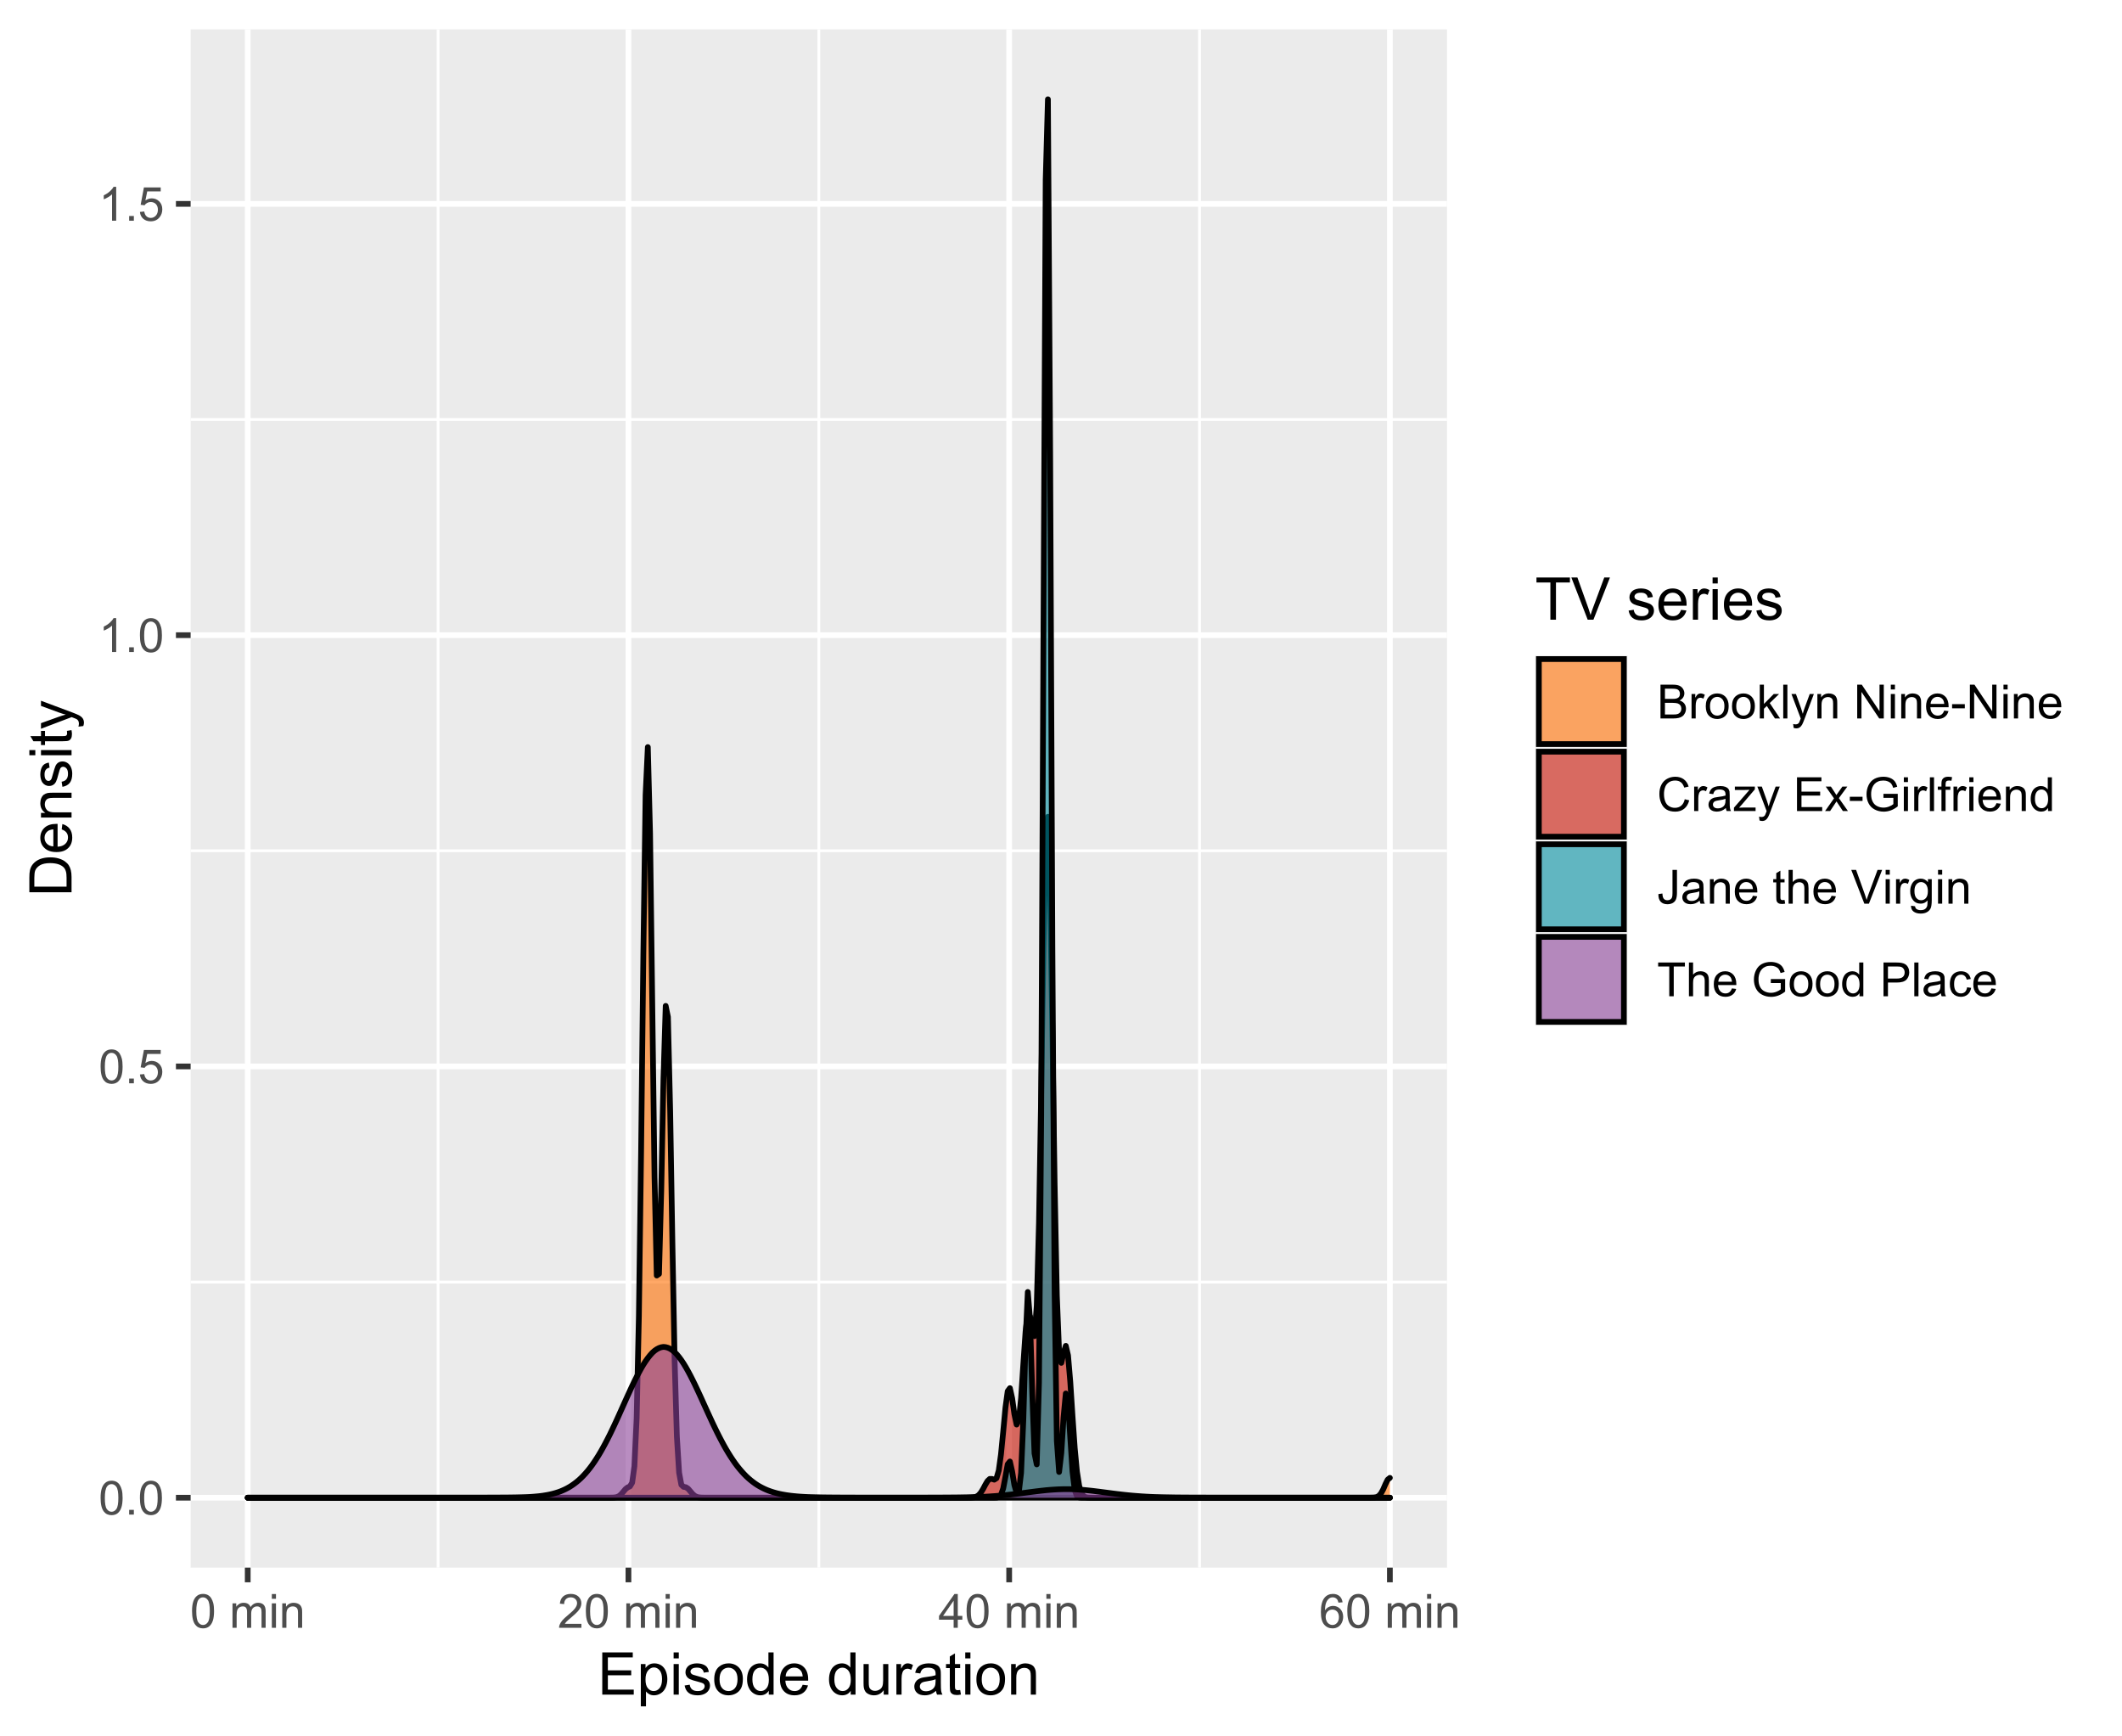 <?xml version="1.0" encoding="UTF-8"?>
<svg xmlns="http://www.w3.org/2000/svg" xmlns:xlink="http://www.w3.org/1999/xlink" width="396pt" height="324pt" viewBox="0 0 396 324" version="1.1">
<defs>
<g>
<symbol overflow="visible" id="glyph0-0">
<path style="stroke:none;" d="M 1.102 0 L 1.102 -5.5 L 5.5 -5.5 L 5.5 0 Z M 1.238 -0.137 L 5.363 -0.137 L 5.363 -5.363 L 1.238 -5.363 Z M 1.238 -0.137 "/>
</symbol>
<symbol overflow="visible" id="glyph0-1">
<path style="stroke:none;" d="M 0.367 -3.105 C 0.363 -3.848 0.438 -4.445 0.594 -4.902 C 0.742 -5.355 0.973 -5.707 1.277 -5.953 C 1.578 -6.199 1.957 -6.32 2.418 -6.324 C 2.754 -6.32 3.051 -6.254 3.309 -6.121 C 3.562 -5.984 3.773 -5.789 3.938 -5.531 C 4.102 -5.273 4.23 -4.961 4.328 -4.594 C 4.422 -4.227 4.469 -3.73 4.473 -3.105 C 4.469 -2.367 4.395 -1.77 4.242 -1.316 C 4.09 -0.859 3.863 -0.508 3.562 -0.262 C 3.258 -0.016 2.875 0.105 2.418 0.109 C 1.809 0.105 1.332 -0.109 0.988 -0.547 C 0.57 -1.066 0.363 -1.922 0.367 -3.105 Z M 1.16 -3.105 C 1.16 -2.07 1.281 -1.379 1.523 -1.039 C 1.766 -0.695 2.062 -0.527 2.418 -0.527 C 2.773 -0.527 3.074 -0.699 3.316 -1.043 C 3.559 -1.387 3.68 -2.074 3.68 -3.105 C 3.68 -4.145 3.559 -4.832 3.316 -5.172 C 3.074 -5.512 2.77 -5.684 2.41 -5.684 C 2.051 -5.684 1.77 -5.531 1.559 -5.234 C 1.293 -4.844 1.16 -4.137 1.16 -3.105 Z M 1.16 -3.105 "/>
</symbol>
<symbol overflow="visible" id="glyph0-2">
<path style="stroke:none;" d="M 0.801 0 L 0.801 -0.883 L 1.68 -0.883 L 1.68 0 Z M 0.801 0 "/>
</symbol>
<symbol overflow="visible" id="glyph0-3">
<path style="stroke:none;" d="M 0.367 -1.648 L 1.176 -1.719 C 1.234 -1.32 1.375 -1.023 1.594 -0.824 C 1.812 -0.625 2.078 -0.527 2.391 -0.527 C 2.762 -0.527 3.074 -0.668 3.336 -0.949 C 3.59 -1.23 3.719 -1.602 3.723 -2.066 C 3.719 -2.504 3.594 -2.852 3.348 -3.109 C 3.098 -3.363 2.773 -3.492 2.375 -3.492 C 2.125 -3.492 1.902 -3.434 1.703 -3.32 C 1.5 -3.207 1.344 -3.062 1.23 -2.883 L 0.504 -2.977 L 1.113 -6.215 L 4.246 -6.215 L 4.246 -5.473 L 1.73 -5.473 L 1.391 -3.781 C 1.766 -4.039 2.164 -4.172 2.582 -4.176 C 3.129 -4.172 3.594 -3.98 3.973 -3.605 C 4.352 -3.223 4.539 -2.734 4.543 -2.137 C 4.539 -1.562 4.375 -1.07 4.043 -0.656 C 3.637 -0.148 3.086 0.105 2.391 0.109 C 1.816 0.105 1.348 -0.051 0.984 -0.371 C 0.621 -0.691 0.414 -1.117 0.367 -1.648 Z M 0.367 -1.648 "/>
</symbol>
<symbol overflow="visible" id="glyph0-4">
<path style="stroke:none;" d="M 3.277 0 L 2.504 0 L 2.504 -4.93 C 2.316 -4.75 2.074 -4.574 1.773 -4.395 C 1.469 -4.215 1.195 -4.082 0.957 -3.996 L 0.957 -4.742 C 1.387 -4.941 1.766 -5.188 2.09 -5.48 C 2.414 -5.77 2.645 -6.051 2.781 -6.324 L 3.277 -6.324 Z M 3.277 0 "/>
</symbol>
<symbol overflow="visible" id="glyph0-5">
<path style="stroke:none;" d=""/>
</symbol>
<symbol overflow="visible" id="glyph0-6">
<path style="stroke:none;" d="M 0.578 0 L 0.578 -4.562 L 1.273 -4.562 L 1.273 -3.922 C 1.414 -4.141 1.605 -4.32 1.844 -4.461 C 2.078 -4.594 2.348 -4.664 2.656 -4.668 C 2.992 -4.664 3.27 -4.594 3.488 -4.457 C 3.699 -4.312 3.852 -4.117 3.945 -3.867 C 4.301 -4.398 4.773 -4.664 5.355 -4.668 C 5.805 -4.664 6.148 -4.539 6.395 -4.289 C 6.637 -4.039 6.762 -3.652 6.762 -3.133 L 6.762 0 L 5.996 0 L 5.996 -2.875 C 5.992 -3.184 5.969 -3.406 5.918 -3.543 C 5.867 -3.676 5.773 -3.785 5.645 -3.871 C 5.512 -3.953 5.359 -3.996 5.184 -3.996 C 4.859 -3.996 4.594 -3.887 4.383 -3.676 C 4.172 -3.457 4.066 -3.117 4.066 -2.652 L 4.066 0 L 3.293 0 L 3.293 -2.965 C 3.293 -3.309 3.227 -3.566 3.102 -3.738 C 2.973 -3.91 2.77 -3.996 2.484 -3.996 C 2.266 -3.996 2.062 -3.938 1.879 -3.824 C 1.691 -3.707 1.559 -3.539 1.477 -3.32 C 1.391 -3.098 1.348 -2.781 1.352 -2.367 L 1.352 0 Z M 0.578 0 "/>
</symbol>
<symbol overflow="visible" id="glyph0-7">
<path style="stroke:none;" d="M 0.586 -5.41 L 0.586 -6.301 L 1.359 -6.301 L 1.359 -5.41 Z M 0.586 0 L 0.586 -4.562 L 1.359 -4.562 L 1.359 0 Z M 0.586 0 "/>
</symbol>
<symbol overflow="visible" id="glyph0-8">
<path style="stroke:none;" d="M 0.578 0 L 0.578 -4.562 L 1.277 -4.562 L 1.277 -3.914 C 1.609 -4.414 2.09 -4.664 2.727 -4.668 C 3 -4.664 3.254 -4.613 3.484 -4.52 C 3.715 -4.418 3.887 -4.289 4.004 -4.129 C 4.113 -3.969 4.195 -3.777 4.246 -3.559 C 4.273 -3.41 4.289 -3.16 4.289 -2.805 L 4.289 0 L 3.516 0 L 3.516 -2.777 C 3.516 -3.09 3.484 -3.324 3.426 -3.484 C 3.363 -3.637 3.258 -3.762 3.105 -3.855 C 2.949 -3.949 2.77 -3.996 2.566 -3.996 C 2.234 -3.996 1.949 -3.891 1.711 -3.68 C 1.469 -3.469 1.348 -3.07 1.352 -2.492 L 1.352 0 Z M 0.578 0 "/>
</symbol>
<symbol overflow="visible" id="glyph0-9">
<path style="stroke:none;" d="M 4.43 -0.742 L 4.43 0 L 0.266 0 C 0.258 -0.188 0.289 -0.367 0.355 -0.539 C 0.461 -0.82 0.629 -1.098 0.863 -1.375 C 1.094 -1.648 1.434 -1.965 1.879 -2.328 C 2.562 -2.887 3.023 -3.332 3.266 -3.664 C 3.5 -3.988 3.621 -4.301 3.625 -4.594 C 3.621 -4.898 3.512 -5.156 3.297 -5.367 C 3.074 -5.578 2.789 -5.684 2.441 -5.684 C 2.066 -5.684 1.77 -5.57 1.547 -5.348 C 1.32 -5.125 1.207 -4.816 1.207 -4.422 L 0.414 -4.504 C 0.465 -5.094 0.668 -5.543 1.027 -5.855 C 1.379 -6.164 1.855 -6.32 2.457 -6.324 C 3.059 -6.32 3.539 -6.152 3.891 -5.82 C 4.242 -5.484 4.418 -5.07 4.422 -4.578 C 4.418 -4.32 4.367 -4.074 4.266 -3.832 C 4.164 -3.59 3.992 -3.332 3.754 -3.062 C 3.512 -2.793 3.113 -2.426 2.562 -1.957 C 2.094 -1.566 1.797 -1.301 1.664 -1.16 C 1.531 -1.02 1.422 -0.879 1.34 -0.742 Z M 4.43 -0.742 "/>
</symbol>
<symbol overflow="visible" id="glyph0-10">
<path style="stroke:none;" d="M 2.844 0 L 2.844 -1.508 L 0.113 -1.508 L 0.113 -2.219 L 2.988 -6.301 L 3.617 -6.301 L 3.617 -2.219 L 4.469 -2.219 L 4.469 -1.508 L 3.617 -1.508 L 3.617 0 Z M 2.844 -2.219 L 2.844 -5.059 L 0.871 -2.219 Z M 2.844 -2.219 "/>
</symbol>
<symbol overflow="visible" id="glyph0-11">
<path style="stroke:none;" d="M 4.379 -4.758 L 3.609 -4.695 C 3.539 -4.996 3.441 -5.219 3.316 -5.359 C 3.105 -5.574 2.848 -5.684 2.543 -5.688 C 2.297 -5.684 2.078 -5.617 1.895 -5.484 C 1.648 -5.305 1.457 -5.043 1.32 -4.703 C 1.176 -4.363 1.105 -3.879 1.102 -3.25 C 1.285 -3.531 1.512 -3.742 1.781 -3.879 C 2.051 -4.016 2.332 -4.082 2.629 -4.086 C 3.141 -4.082 3.578 -3.895 3.945 -3.516 C 4.305 -3.137 4.488 -2.645 4.492 -2.047 C 4.488 -1.648 4.402 -1.281 4.234 -0.941 C 4.062 -0.602 3.828 -0.34 3.531 -0.16 C 3.23 0.02 2.895 0.105 2.52 0.109 C 1.871 0.105 1.344 -0.129 0.941 -0.602 C 0.531 -1.074 0.328 -1.855 0.332 -2.949 C 0.328 -4.16 0.551 -5.047 1.004 -5.602 C 1.395 -6.082 1.926 -6.32 2.59 -6.324 C 3.086 -6.32 3.492 -6.184 3.809 -5.906 C 4.125 -5.629 4.312 -5.246 4.379 -4.758 Z M 1.219 -2.039 C 1.219 -1.773 1.273 -1.516 1.387 -1.273 C 1.5 -1.027 1.66 -0.844 1.863 -0.719 C 2.066 -0.59 2.277 -0.527 2.504 -0.527 C 2.828 -0.527 3.109 -0.656 3.348 -0.922 C 3.578 -1.184 3.695 -1.543 3.699 -2 C 3.695 -2.43 3.582 -2.773 3.352 -3.027 C 3.117 -3.273 2.824 -3.398 2.477 -3.402 C 2.121 -3.398 1.824 -3.273 1.582 -3.027 C 1.34 -2.773 1.219 -2.445 1.219 -2.039 Z M 1.219 -2.039 "/>
</symbol>
<symbol overflow="visible" id="glyph0-12">
<path style="stroke:none;" d="M 0.645 0 L 0.645 -6.301 L 3.008 -6.301 C 3.484 -6.297 3.871 -6.234 4.164 -6.109 C 4.453 -5.98 4.68 -5.785 4.848 -5.52 C 5.012 -5.254 5.098 -4.977 5.098 -4.688 C 5.098 -4.418 5.023 -4.164 4.875 -3.926 C 4.727 -3.688 4.504 -3.496 4.215 -3.352 C 4.59 -3.238 4.883 -3.047 5.094 -2.777 C 5.297 -2.508 5.402 -2.191 5.402 -1.828 C 5.402 -1.531 5.34 -1.254 5.215 -1.004 C 5.09 -0.746 4.934 -0.551 4.75 -0.418 C 4.566 -0.277 4.336 -0.176 4.062 -0.105 C 3.781 -0.035 3.445 0 3.047 0 Z M 1.477 -3.652 L 2.84 -3.652 C 3.207 -3.648 3.473 -3.676 3.637 -3.727 C 3.844 -3.789 4.004 -3.891 4.113 -4.039 C 4.219 -4.18 4.27 -4.363 4.273 -4.59 C 4.27 -4.793 4.223 -4.977 4.125 -5.141 C 4.023 -5.297 3.879 -5.406 3.695 -5.465 C 3.508 -5.523 3.188 -5.555 2.738 -5.555 L 1.477 -5.555 Z M 1.477 -0.742 L 3.047 -0.742 C 3.312 -0.738 3.5 -0.75 3.613 -0.773 C 3.805 -0.805 3.965 -0.859 4.094 -0.945 C 4.223 -1.023 4.328 -1.141 4.414 -1.297 C 4.492 -1.445 4.535 -1.625 4.539 -1.828 C 4.535 -2.062 4.473 -2.266 4.355 -2.438 C 4.23 -2.609 4.066 -2.73 3.855 -2.805 C 3.641 -2.871 3.332 -2.906 2.934 -2.91 L 1.477 -2.91 Z M 1.477 -0.742 "/>
</symbol>
<symbol overflow="visible" id="glyph0-13">
<path style="stroke:none;" d="M 0.57 0 L 0.57 -4.562 L 1.266 -4.562 L 1.266 -3.871 C 1.445 -4.191 1.609 -4.406 1.758 -4.512 C 1.906 -4.613 2.07 -4.664 2.258 -4.668 C 2.516 -4.664 2.781 -4.582 3.051 -4.418 L 2.785 -3.699 C 2.59 -3.809 2.402 -3.867 2.219 -3.867 C 2.047 -3.867 1.895 -3.816 1.762 -3.715 C 1.625 -3.613 1.527 -3.473 1.473 -3.293 C 1.383 -3.016 1.34 -2.715 1.344 -2.391 L 1.344 0 Z M 0.57 0 "/>
</symbol>
<symbol overflow="visible" id="glyph0-14">
<path style="stroke:none;" d="M 0.293 -2.281 C 0.293 -3.125 0.527 -3.754 0.996 -4.16 C 1.387 -4.496 1.863 -4.664 2.434 -4.668 C 3.059 -4.664 3.57 -4.457 3.969 -4.051 C 4.363 -3.637 4.562 -3.07 4.566 -2.348 C 4.562 -1.758 4.477 -1.297 4.301 -0.961 C 4.125 -0.625 3.867 -0.363 3.535 -0.176 C 3.195 0.008 2.828 0.098 2.434 0.102 C 1.789 0.098 1.273 -0.102 0.883 -0.512 C 0.488 -0.918 0.293 -1.508 0.293 -2.281 Z M 1.086 -2.281 C 1.082 -1.695 1.211 -1.258 1.469 -0.969 C 1.723 -0.672 2.043 -0.527 2.434 -0.531 C 2.812 -0.527 3.133 -0.672 3.391 -0.969 C 3.645 -1.258 3.773 -1.707 3.773 -2.309 C 3.773 -2.871 3.645 -3.297 3.387 -3.59 C 3.129 -3.879 2.809 -4.023 2.434 -4.027 C 2.043 -4.023 1.723 -3.879 1.469 -3.594 C 1.211 -3.301 1.082 -2.863 1.086 -2.281 Z M 1.086 -2.281 "/>
</symbol>
<symbol overflow="visible" id="glyph0-15">
<path style="stroke:none;" d="M 0.586 0 L 0.586 -6.301 L 1.359 -6.301 L 1.359 -2.707 L 3.188 -4.562 L 4.188 -4.562 L 2.445 -2.871 L 4.367 0 L 3.41 0 L 1.902 -2.332 L 1.359 -1.809 L 1.359 0 Z M 0.586 0 "/>
</symbol>
<symbol overflow="visible" id="glyph0-16">
<path style="stroke:none;" d="M 0.562 0 L 0.562 -6.301 L 1.336 -6.301 L 1.336 0 Z M 0.562 0 "/>
</symbol>
<symbol overflow="visible" id="glyph0-17">
<path style="stroke:none;" d="M 0.547 1.758 L 0.461 1.031 C 0.629 1.078 0.777 1.102 0.902 1.102 C 1.074 1.102 1.211 1.07 1.312 1.016 C 1.414 0.953 1.5 0.875 1.57 0.773 C 1.617 0.695 1.695 0.504 1.805 0.199 C 1.82 0.152 1.844 0.086 1.875 0.008 L 0.141 -4.562 L 0.977 -4.562 L 1.926 -1.922 C 2.047 -1.586 2.156 -1.23 2.258 -0.863 C 2.344 -1.215 2.449 -1.562 2.574 -1.902 L 3.551 -4.562 L 4.324 -4.562 L 2.586 0.078 C 2.398 0.574 2.254 0.922 2.152 1.113 C 2.012 1.367 1.855 1.551 1.68 1.672 C 1.5 1.789 1.289 1.852 1.043 1.852 C 0.895 1.852 0.727 1.82 0.547 1.758 Z M 0.547 1.758 "/>
</symbol>
<symbol overflow="visible" id="glyph0-18">
<path style="stroke:none;" d="M 0.672 0 L 0.672 -6.301 L 1.527 -6.301 L 4.836 -1.352 L 4.836 -6.301 L 5.633 -6.301 L 5.633 0 L 4.777 0 L 1.469 -4.949 L 1.469 0 Z M 0.672 0 "/>
</symbol>
<symbol overflow="visible" id="glyph0-19">
<path style="stroke:none;" d="M 3.703 -1.469 L 4.504 -1.371 C 4.375 -0.902 4.141 -0.539 3.801 -0.285 C 3.461 -0.027 3.027 0.098 2.496 0.102 C 1.828 0.098 1.297 -0.102 0.906 -0.512 C 0.512 -0.918 0.316 -1.496 0.32 -2.242 C 0.316 -3.008 0.516 -3.605 0.914 -4.031 C 1.309 -4.453 1.82 -4.664 2.453 -4.668 C 3.059 -4.664 3.555 -4.457 3.945 -4.043 C 4.328 -3.629 4.523 -3.043 4.527 -2.289 C 4.523 -2.242 4.523 -2.176 4.523 -2.086 L 1.121 -2.086 C 1.145 -1.582 1.289 -1.195 1.547 -0.93 C 1.801 -0.66 2.117 -0.527 2.5 -0.531 C 2.781 -0.527 3.023 -0.602 3.227 -0.754 C 3.426 -0.902 3.586 -1.141 3.703 -1.469 Z M 1.164 -2.719 L 3.711 -2.719 C 3.672 -3.102 3.578 -3.387 3.422 -3.582 C 3.172 -3.879 2.852 -4.031 2.461 -4.031 C 2.105 -4.031 1.805 -3.91 1.566 -3.672 C 1.32 -3.434 1.188 -3.117 1.164 -2.719 Z M 1.164 -2.719 "/>
</symbol>
<symbol overflow="visible" id="glyph0-20">
<path style="stroke:none;" d="M 0.281 -1.891 L 0.281 -2.668 L 2.656 -2.668 L 2.656 -1.891 Z M 0.281 -1.891 "/>
</symbol>
<symbol overflow="visible" id="glyph0-21">
<path style="stroke:none;" d="M 5.172 -2.207 L 6.008 -2 C 5.828 -1.312 5.516 -0.789 5.062 -0.43 C 4.609 -0.07 4.055 0.105 3.398 0.109 C 2.719 0.105 2.164 -0.031 1.742 -0.305 C 1.312 -0.582 0.988 -0.98 0.77 -1.508 C 0.543 -2.027 0.434 -2.59 0.438 -3.195 C 0.434 -3.848 0.559 -4.422 0.812 -4.91 C 1.062 -5.398 1.418 -5.77 1.883 -6.023 C 2.344 -6.277 2.855 -6.402 3.41 -6.406 C 4.039 -6.402 4.566 -6.242 5 -5.926 C 5.426 -5.602 5.727 -5.152 5.898 -4.57 L 5.078 -4.379 C 4.93 -4.832 4.719 -5.168 4.441 -5.379 C 4.164 -5.59 3.812 -5.695 3.395 -5.695 C 2.906 -5.695 2.504 -5.578 2.18 -5.344 C 1.852 -5.109 1.621 -4.797 1.492 -4.41 C 1.359 -4.016 1.293 -3.613 1.297 -3.203 C 1.293 -2.664 1.371 -2.195 1.531 -1.797 C 1.684 -1.395 1.926 -1.098 2.258 -0.902 C 2.586 -0.703 2.945 -0.602 3.332 -0.605 C 3.797 -0.602 4.191 -0.738 4.516 -1.008 C 4.836 -1.277 5.055 -1.676 5.172 -2.207 Z M 5.172 -2.207 "/>
</symbol>
<symbol overflow="visible" id="glyph0-22">
<path style="stroke:none;" d="M 3.559 -0.562 C 3.27 -0.32 2.996 -0.148 2.73 -0.047 C 2.465 0.051 2.18 0.098 1.879 0.102 C 1.375 0.098 0.988 -0.02 0.719 -0.266 C 0.449 -0.508 0.316 -0.82 0.316 -1.203 C 0.316 -1.422 0.367 -1.629 0.469 -1.816 C 0.57 -2 0.703 -2.148 0.871 -2.262 C 1.031 -2.371 1.215 -2.453 1.426 -2.516 C 1.574 -2.551 1.805 -2.59 2.113 -2.629 C 2.734 -2.703 3.195 -2.793 3.492 -2.895 C 3.492 -3 3.492 -3.066 3.496 -3.098 C 3.492 -3.41 3.418 -3.633 3.277 -3.766 C 3.074 -3.938 2.781 -4.023 2.398 -4.027 C 2.031 -4.023 1.762 -3.961 1.59 -3.836 C 1.414 -3.707 1.289 -3.48 1.207 -3.16 L 0.453 -3.262 C 0.516 -3.582 0.629 -3.844 0.789 -4.043 C 0.945 -4.242 1.172 -4.395 1.473 -4.504 C 1.77 -4.609 2.117 -4.664 2.508 -4.668 C 2.898 -4.664 3.215 -4.617 3.457 -4.527 C 3.699 -4.434 3.879 -4.32 3.996 -4.184 C 4.109 -4.043 4.188 -3.867 4.238 -3.656 C 4.258 -3.523 4.27 -3.285 4.273 -2.945 L 4.273 -1.914 C 4.27 -1.191 4.289 -0.734 4.324 -0.547 C 4.355 -0.352 4.418 -0.172 4.52 0 L 3.711 0 C 3.629 -0.16 3.578 -0.348 3.559 -0.562 Z M 3.492 -2.289 C 3.211 -2.172 2.789 -2.074 2.23 -2 C 1.91 -1.949 1.684 -1.898 1.555 -1.844 C 1.422 -1.785 1.32 -1.699 1.25 -1.59 C 1.176 -1.477 1.141 -1.355 1.145 -1.227 C 1.141 -1.016 1.219 -0.844 1.379 -0.707 C 1.531 -0.57 1.762 -0.504 2.062 -0.504 C 2.359 -0.504 2.621 -0.566 2.855 -0.699 C 3.086 -0.824 3.258 -1.004 3.367 -1.234 C 3.449 -1.406 3.492 -1.664 3.492 -2.008 Z M 3.492 -2.289 "/>
</symbol>
<symbol overflow="visible" id="glyph0-23">
<path style="stroke:none;" d="M 0.172 0 L 0.172 -0.629 L 3.078 -3.961 C 2.742 -3.945 2.453 -3.938 2.203 -3.938 L 0.344 -3.938 L 0.344 -4.562 L 4.074 -4.562 L 4.074 -4.051 L 1.602 -1.156 L 1.125 -0.629 C 1.469 -0.648 1.793 -0.66 2.102 -0.664 L 4.211 -0.664 L 4.211 0 Z M 0.172 0 "/>
</symbol>
<symbol overflow="visible" id="glyph0-24">
<path style="stroke:none;" d="M 0.695 0 L 0.695 -6.301 L 5.25 -6.301 L 5.25 -5.555 L 1.531 -5.555 L 1.531 -3.625 L 5.016 -3.625 L 5.016 -2.887 L 1.531 -2.887 L 1.531 -0.742 L 5.398 -0.742 L 5.398 0 Z M 0.695 0 "/>
</symbol>
<symbol overflow="visible" id="glyph0-25">
<path style="stroke:none;" d="M 0.062 0 L 1.73 -2.371 L 0.188 -4.562 L 1.156 -4.562 L 1.855 -3.492 C 1.984 -3.289 2.09 -3.117 2.176 -2.98 C 2.297 -3.168 2.414 -3.336 2.523 -3.484 L 3.293 -4.562 L 4.215 -4.562 L 2.637 -2.414 L 4.336 0 L 3.387 0 L 2.449 -1.418 L 2.199 -1.801 L 1 0 Z M 0.062 0 "/>
</symbol>
<symbol overflow="visible" id="glyph0-26">
<path style="stroke:none;" d="M 3.625 -2.469 L 3.625 -3.211 L 6.297 -3.215 L 6.297 -0.875 C 5.883 -0.547 5.461 -0.301 5.027 -0.137 C 4.59 0.027 4.141 0.105 3.688 0.109 C 3.062 0.105 2.5 -0.023 2 -0.289 C 1.492 -0.551 1.113 -0.934 0.855 -1.438 C 0.598 -1.938 0.469 -2.5 0.469 -3.121 C 0.469 -3.73 0.594 -4.301 0.852 -4.836 C 1.105 -5.363 1.477 -5.758 1.957 -6.02 C 2.438 -6.273 2.992 -6.402 3.621 -6.406 C 4.074 -6.402 4.484 -6.328 4.855 -6.184 C 5.223 -6.035 5.512 -5.832 5.723 -5.566 C 5.93 -5.301 6.09 -4.957 6.199 -4.539 L 5.449 -4.332 C 5.352 -4.648 5.23 -4.902 5.094 -5.086 C 4.953 -5.27 4.754 -5.414 4.492 -5.527 C 4.23 -5.637 3.941 -5.695 3.625 -5.695 C 3.242 -5.695 2.914 -5.637 2.637 -5.52 C 2.359 -5.402 2.133 -5.246 1.965 -5.059 C 1.793 -4.867 1.664 -4.66 1.57 -4.438 C 1.406 -4.047 1.324 -3.625 1.328 -3.172 C 1.324 -2.605 1.422 -2.137 1.617 -1.762 C 1.809 -1.383 2.09 -1.102 2.461 -0.918 C 2.828 -0.734 3.219 -0.645 3.641 -0.645 C 3.996 -0.645 4.348 -0.711 4.695 -0.852 C 5.035 -0.988 5.297 -1.137 5.477 -1.297 L 5.477 -2.469 Z M 3.625 -2.469 "/>
</symbol>
<symbol overflow="visible" id="glyph0-27">
<path style="stroke:none;" d="M 0.766 0 L 0.766 -3.961 L 0.082 -3.961 L 0.082 -4.562 L 0.766 -4.562 L 0.766 -5.047 C 0.762 -5.352 0.789 -5.582 0.848 -5.73 C 0.918 -5.93 1.047 -6.09 1.238 -6.219 C 1.422 -6.34 1.688 -6.402 2.027 -6.406 C 2.246 -6.402 2.484 -6.379 2.75 -6.328 L 2.633 -5.656 C 2.469 -5.68 2.32 -5.695 2.18 -5.699 C 1.945 -5.695 1.777 -5.645 1.68 -5.547 C 1.582 -5.445 1.535 -5.258 1.535 -4.984 L 1.535 -4.562 L 2.422 -4.562 L 2.422 -3.961 L 1.535 -3.961 L 1.535 0 Z M 0.766 0 "/>
</symbol>
<symbol overflow="visible" id="glyph0-28">
<path style="stroke:none;" d="M 3.539 0 L 3.539 -0.574 C 3.25 -0.125 2.824 0.098 2.266 0.102 C 1.898 0.098 1.562 0 1.262 -0.199 C 0.953 -0.398 0.719 -0.676 0.551 -1.039 C 0.383 -1.395 0.297 -1.809 0.301 -2.277 C 0.297 -2.73 0.375 -3.145 0.527 -3.516 C 0.68 -3.887 0.906 -4.172 1.211 -4.371 C 1.512 -4.566 1.852 -4.664 2.23 -4.668 C 2.5 -4.664 2.746 -4.605 2.965 -4.492 C 3.18 -4.375 3.352 -4.223 3.488 -4.039 L 3.488 -6.301 L 4.258 -6.301 L 4.258 0 Z M 1.094 -2.277 C 1.09 -1.691 1.215 -1.254 1.465 -0.965 C 1.711 -0.672 2 -0.527 2.336 -0.531 C 2.672 -0.527 2.961 -0.664 3.199 -0.945 C 3.434 -1.219 3.551 -1.641 3.555 -2.211 C 3.551 -2.832 3.43 -3.293 3.191 -3.586 C 2.949 -3.879 2.652 -4.023 2.305 -4.027 C 1.957 -4.023 1.672 -3.883 1.441 -3.605 C 1.207 -3.32 1.09 -2.879 1.094 -2.277 Z M 1.094 -2.277 "/>
</symbol>
<symbol overflow="visible" id="glyph0-29">
<path style="stroke:none;" d="M 0.254 -1.789 L 1.004 -1.891 C 1.02 -1.406 1.109 -1.078 1.273 -0.902 C 1.43 -0.723 1.652 -0.633 1.941 -0.637 C 2.148 -0.633 2.332 -0.68 2.484 -0.781 C 2.633 -0.875 2.734 -1.008 2.797 -1.172 C 2.852 -1.336 2.883 -1.598 2.883 -1.961 L 2.883 -6.301 L 3.719 -6.301 L 3.719 -2.008 C 3.715 -1.477 3.652 -1.066 3.527 -0.781 C 3.398 -0.488 3.195 -0.27 2.918 -0.117 C 2.641 0.031 2.316 0.105 1.945 0.109 C 1.391 0.105 0.965 -0.051 0.676 -0.367 C 0.379 -0.684 0.238 -1.156 0.254 -1.789 Z M 0.254 -1.789 "/>
</symbol>
<symbol overflow="visible" id="glyph0-30">
<path style="stroke:none;" d="M 2.27 -0.691 L 2.379 -0.008 C 2.16 0.039 1.965 0.059 1.797 0.059 C 1.512 0.059 1.293 0.016 1.141 -0.074 C 0.984 -0.16 0.875 -0.277 0.816 -0.422 C 0.75 -0.566 0.719 -0.871 0.723 -1.336 L 0.723 -3.961 L 0.156 -3.961 L 0.156 -4.562 L 0.723 -4.562 L 0.723 -5.695 L 1.492 -6.156 L 1.492 -4.562 L 2.27 -4.562 L 2.27 -3.961 L 1.492 -3.961 L 1.492 -1.293 C 1.488 -1.07 1.5 -0.93 1.531 -0.867 C 1.555 -0.805 1.602 -0.754 1.664 -0.715 C 1.727 -0.676 1.812 -0.656 1.93 -0.66 C 2.012 -0.656 2.125 -0.668 2.27 -0.691 Z M 2.27 -0.691 "/>
</symbol>
<symbol overflow="visible" id="glyph0-31">
<path style="stroke:none;" d="M 0.578 0 L 0.578 -6.301 L 1.352 -6.301 L 1.352 -4.039 C 1.711 -4.453 2.168 -4.664 2.719 -4.668 C 3.055 -4.664 3.348 -4.598 3.602 -4.465 C 3.848 -4.332 4.027 -4.148 4.137 -3.914 C 4.242 -3.68 4.293 -3.336 4.297 -2.891 L 4.297 0 L 3.523 0 L 3.523 -2.891 C 3.52 -3.273 3.438 -3.555 3.27 -3.734 C 3.102 -3.906 2.863 -3.996 2.562 -4 C 2.328 -3.996 2.113 -3.938 1.914 -3.82 C 1.711 -3.703 1.566 -3.543 1.48 -3.34 C 1.391 -3.137 1.348 -2.855 1.352 -2.496 L 1.352 0 Z M 0.578 0 "/>
</symbol>
<symbol overflow="visible" id="glyph0-32">
<path style="stroke:none;" d="M 2.48 0 L 0.039 -6.301 L 0.941 -6.301 L 2.578 -1.723 C 2.711 -1.355 2.82 -1.012 2.91 -0.691 C 3.004 -1.035 3.117 -1.379 3.25 -1.723 L 4.949 -6.301 L 5.801 -6.301 L 3.336 0 Z M 2.48 0 "/>
</symbol>
<symbol overflow="visible" id="glyph0-33">
<path style="stroke:none;" d="M 0.438 0.379 L 1.191 0.488 C 1.219 0.719 1.309 0.891 1.453 0.996 C 1.645 1.137 1.906 1.207 2.238 1.211 C 2.598 1.207 2.871 1.137 3.066 0.996 C 3.258 0.852 3.391 0.648 3.465 0.395 C 3.5 0.234 3.52 -0.094 3.52 -0.598 C 3.18 -0.199 2.758 0 2.258 0 C 1.625 0 1.141 -0.227 0.801 -0.68 C 0.453 -1.133 0.281 -1.676 0.285 -2.309 C 0.281 -2.742 0.359 -3.141 0.52 -3.512 C 0.676 -3.879 0.906 -4.164 1.207 -4.367 C 1.504 -4.562 1.855 -4.664 2.262 -4.668 C 2.797 -4.664 3.238 -4.445 3.594 -4.012 L 3.594 -4.562 L 4.305 -4.562 L 4.305 -0.617 C 4.301 0.094 4.227 0.594 4.086 0.891 C 3.938 1.188 3.711 1.422 3.398 1.594 C 3.086 1.766 2.699 1.852 2.242 1.852 C 1.695 1.852 1.254 1.727 0.922 1.484 C 0.586 1.234 0.426 0.867 0.438 0.379 Z M 1.078 -2.363 C 1.078 -1.762 1.195 -1.324 1.434 -1.051 C 1.672 -0.773 1.969 -0.637 2.328 -0.641 C 2.68 -0.637 2.98 -0.773 3.223 -1.051 C 3.461 -1.32 3.578 -1.75 3.582 -2.336 C 3.578 -2.895 3.457 -3.316 3.211 -3.602 C 2.961 -3.883 2.66 -4.023 2.316 -4.027 C 1.969 -4.023 1.676 -3.883 1.438 -3.605 C 1.195 -3.324 1.078 -2.91 1.078 -2.363 Z M 1.078 -2.363 "/>
</symbol>
<symbol overflow="visible" id="glyph0-34">
<path style="stroke:none;" d="M 2.281 0 L 2.281 -5.555 L 0.207 -5.555 L 0.207 -6.301 L 5.199 -6.301 L 5.199 -5.555 L 3.117 -5.555 L 3.117 0 Z M 2.281 0 "/>
</symbol>
<symbol overflow="visible" id="glyph0-35">
<path style="stroke:none;" d="M 0.68 0 L 0.68 -6.301 L 3.055 -6.301 C 3.469 -6.297 3.789 -6.277 4.012 -6.238 C 4.32 -6.184 4.578 -6.086 4.789 -5.941 C 4.996 -5.797 5.168 -5.594 5.297 -5.336 C 5.422 -5.074 5.484 -4.789 5.488 -4.477 C 5.484 -3.941 5.312 -3.488 4.977 -3.117 C 4.633 -2.746 4.02 -2.559 3.129 -2.562 L 1.512 -2.562 L 1.512 0 Z M 1.512 -3.305 L 3.141 -3.305 C 3.68 -3.305 4.062 -3.402 4.289 -3.605 C 4.516 -3.801 4.629 -4.086 4.629 -4.453 C 4.629 -4.715 4.559 -4.938 4.426 -5.129 C 4.289 -5.312 4.117 -5.438 3.902 -5.5 C 3.762 -5.535 3.5 -5.555 3.125 -5.555 L 1.512 -5.555 Z M 1.512 -3.305 "/>
</symbol>
<symbol overflow="visible" id="glyph0-36">
<path style="stroke:none;" d="M 3.559 -1.672 L 4.32 -1.574 C 4.234 -1.047 4.023 -0.637 3.68 -0.34 C 3.336 -0.047 2.914 0.098 2.418 0.102 C 1.793 0.098 1.293 -0.102 0.914 -0.508 C 0.531 -0.914 0.34 -1.5 0.344 -2.266 C 0.34 -2.754 0.422 -3.184 0.586 -3.559 C 0.75 -3.926 0.996 -4.203 1.332 -4.391 C 1.664 -4.57 2.027 -4.664 2.422 -4.668 C 2.914 -4.664 3.32 -4.539 3.641 -4.289 C 3.953 -4.039 4.156 -3.684 4.246 -3.223 L 3.492 -3.105 C 3.422 -3.41 3.293 -3.641 3.113 -3.797 C 2.926 -3.953 2.707 -4.031 2.453 -4.031 C 2.062 -4.031 1.746 -3.891 1.504 -3.609 C 1.258 -3.328 1.137 -2.887 1.141 -2.285 C 1.137 -1.672 1.254 -1.227 1.492 -0.949 C 1.723 -0.668 2.027 -0.527 2.41 -0.531 C 2.711 -0.527 2.965 -0.621 3.172 -0.809 C 3.371 -0.996 3.5 -1.281 3.559 -1.672 Z M 3.559 -1.672 "/>
</symbol>
<symbol overflow="visible" id="glyph1-0">
<path style="stroke:none;" d="M 1.375 0 L 1.375 -6.875 L 6.875 -6.875 L 6.875 0 Z M 1.547 -0.172 L 6.703 -0.172 L 6.703 -6.703 L 1.547 -6.703 Z M 1.547 -0.172 "/>
</symbol>
<symbol overflow="visible" id="glyph1-1">
<path style="stroke:none;" d="M 0.871 0 L 0.871 -7.875 L 6.562 -7.875 L 6.562 -6.945 L 1.914 -6.945 L 1.914 -4.531 L 6.27 -4.531 L 6.27 -3.609 L 1.914 -3.609 L 1.914 -0.93 L 6.746 -0.93 L 6.746 0 Z M 0.871 0 "/>
</symbol>
<symbol overflow="visible" id="glyph1-2">
<path style="stroke:none;" d="M 0.727 2.188 L 0.727 -5.703 L 1.605 -5.703 L 1.605 -4.961 C 1.812 -5.25 2.047 -5.469 2.309 -5.613 C 2.57 -5.758 2.887 -5.828 3.262 -5.832 C 3.746 -5.828 4.176 -5.703 4.551 -5.457 C 4.922 -5.203 5.203 -4.852 5.391 -4.395 C 5.578 -3.938 5.672 -3.438 5.676 -2.895 C 5.672 -2.309 5.566 -1.781 5.359 -1.316 C 5.148 -0.848 4.844 -0.488 4.449 -0.242 C 4.047 0.008 3.629 0.129 3.191 0.129 C 2.867 0.129 2.578 0.062 2.32 -0.074 C 2.062 -0.211 1.852 -0.383 1.691 -0.59 L 1.691 2.188 Z M 1.602 -2.82 C 1.598 -2.082 1.746 -1.539 2.047 -1.191 C 2.34 -0.836 2.699 -0.66 3.125 -0.664 C 3.551 -0.66 3.918 -0.844 4.227 -1.211 C 4.531 -1.574 4.688 -2.137 4.688 -2.898 C 4.688 -3.625 4.535 -4.168 4.238 -4.531 C 3.938 -4.891 3.582 -5.074 3.168 -5.074 C 2.754 -5.074 2.391 -4.879 2.074 -4.496 C 1.758 -4.109 1.598 -3.551 1.602 -2.82 Z M 1.602 -2.82 "/>
</symbol>
<symbol overflow="visible" id="glyph1-3">
<path style="stroke:none;" d="M 0.73 -6.762 L 0.73 -7.875 L 1.695 -7.875 L 1.695 -6.762 Z M 0.73 0 L 0.73 -5.703 L 1.695 -5.703 L 1.695 0 Z M 0.73 0 "/>
</symbol>
<symbol overflow="visible" id="glyph1-4">
<path style="stroke:none;" d="M 0.34 -1.703 L 1.293 -1.852 C 1.344 -1.469 1.492 -1.172 1.742 -0.969 C 1.984 -0.762 2.328 -0.66 2.773 -0.664 C 3.211 -0.66 3.539 -0.75 3.758 -0.934 C 3.969 -1.113 4.078 -1.328 4.082 -1.574 C 4.078 -1.789 3.984 -1.961 3.797 -2.09 C 3.664 -2.172 3.332 -2.281 2.809 -2.418 C 2.098 -2.594 1.605 -2.75 1.332 -2.883 C 1.055 -3.012 0.848 -3.191 0.711 -3.422 C 0.566 -3.652 0.496 -3.906 0.5 -4.188 C 0.496 -4.441 0.555 -4.676 0.672 -4.895 C 0.785 -5.105 0.945 -5.289 1.148 -5.438 C 1.297 -5.547 1.5 -5.637 1.762 -5.715 C 2.02 -5.789 2.301 -5.828 2.602 -5.832 C 3.047 -5.828 3.438 -5.766 3.777 -5.637 C 4.113 -5.508 4.363 -5.332 4.527 -5.113 C 4.688 -4.891 4.797 -4.598 4.859 -4.234 L 3.914 -4.102 C 3.871 -4.395 3.746 -4.621 3.543 -4.789 C 3.336 -4.953 3.043 -5.039 2.668 -5.039 C 2.223 -5.039 1.906 -4.965 1.719 -4.816 C 1.523 -4.668 1.43 -4.496 1.434 -4.301 C 1.43 -4.176 1.469 -4.062 1.551 -3.965 C 1.629 -3.859 1.754 -3.773 1.922 -3.707 C 2.016 -3.668 2.301 -3.586 2.777 -3.461 C 3.461 -3.273 3.938 -3.121 4.207 -3.008 C 4.477 -2.891 4.688 -2.723 4.844 -2.504 C 4.996 -2.277 5.074 -2.004 5.074 -1.676 C 5.074 -1.352 4.98 -1.047 4.793 -0.766 C 4.605 -0.48 4.332 -0.262 3.98 -0.105 C 3.621 0.051 3.223 0.129 2.777 0.129 C 2.035 0.129 1.469 -0.023 1.082 -0.332 C 0.691 -0.641 0.445 -1.098 0.34 -1.703 Z M 0.34 -1.703 "/>
</symbol>
<symbol overflow="visible" id="glyph1-5">
<path style="stroke:none;" d="M 0.367 -2.852 C 0.363 -3.906 0.656 -4.688 1.246 -5.199 C 1.734 -5.617 2.332 -5.828 3.039 -5.832 C 3.82 -5.828 4.461 -5.574 4.961 -5.062 C 5.457 -4.547 5.707 -3.836 5.711 -2.934 C 5.707 -2.195 5.598 -1.617 5.379 -1.199 C 5.156 -0.777 4.832 -0.449 4.414 -0.219 C 3.992 0.016 3.535 0.129 3.039 0.129 C 2.238 0.129 1.594 -0.125 1.105 -0.637 C 0.609 -1.148 0.363 -1.887 0.367 -2.852 Z M 1.359 -2.852 C 1.359 -2.121 1.516 -1.574 1.836 -1.211 C 2.152 -0.844 2.555 -0.66 3.039 -0.664 C 3.516 -0.66 3.914 -0.844 4.234 -1.211 C 4.551 -1.574 4.711 -2.133 4.715 -2.883 C 4.711 -3.586 4.551 -4.117 4.234 -4.484 C 3.91 -4.844 3.512 -5.027 3.039 -5.031 C 2.555 -5.027 2.152 -4.848 1.836 -4.488 C 1.516 -4.129 1.359 -3.582 1.359 -2.852 Z M 1.359 -2.852 "/>
</symbol>
<symbol overflow="visible" id="glyph1-6">
<path style="stroke:none;" d="M 4.426 0 L 4.426 -0.719 C 4.059 -0.152 3.527 0.129 2.832 0.129 C 2.371 0.129 1.953 0.004 1.574 -0.246 C 1.191 -0.496 0.895 -0.844 0.688 -1.297 C 0.477 -1.742 0.375 -2.262 0.375 -2.848 C 0.375 -3.414 0.469 -3.93 0.66 -4.395 C 0.848 -4.859 1.133 -5.215 1.516 -5.461 C 1.895 -5.707 2.32 -5.828 2.789 -5.832 C 3.133 -5.828 3.438 -5.758 3.707 -5.613 C 3.973 -5.469 4.191 -5.277 4.359 -5.047 L 4.359 -7.875 L 5.324 -7.875 L 5.324 0 Z M 1.371 -2.848 C 1.371 -2.113 1.523 -1.566 1.832 -1.207 C 2.137 -0.844 2.5 -0.66 2.922 -0.664 C 3.34 -0.66 3.699 -0.836 3.996 -1.184 C 4.293 -1.527 4.441 -2.055 4.441 -2.766 C 4.441 -3.547 4.289 -4.117 3.988 -4.484 C 3.688 -4.844 3.316 -5.027 2.879 -5.031 C 2.445 -5.027 2.086 -4.852 1.801 -4.504 C 1.512 -4.152 1.371 -3.602 1.371 -2.848 Z M 1.371 -2.848 "/>
</symbol>
<symbol overflow="visible" id="glyph1-7">
<path style="stroke:none;" d="M 4.629 -1.836 L 5.629 -1.715 C 5.469 -1.125 5.176 -0.672 4.75 -0.352 C 4.324 -0.031 3.781 0.129 3.121 0.129 C 2.281 0.129 1.617 -0.125 1.133 -0.641 C 0.641 -1.152 0.398 -1.875 0.402 -2.805 C 0.398 -3.762 0.645 -4.504 1.145 -5.035 C 1.637 -5.562 2.277 -5.828 3.066 -5.832 C 3.824 -5.828 4.449 -5.57 4.934 -5.051 C 5.418 -4.531 5.66 -3.801 5.66 -2.863 C 5.66 -2.805 5.656 -2.719 5.656 -2.605 L 1.402 -2.605 C 1.434 -1.977 1.613 -1.496 1.934 -1.164 C 2.25 -0.828 2.645 -0.66 3.125 -0.664 C 3.477 -0.66 3.781 -0.754 4.031 -0.945 C 4.281 -1.129 4.48 -1.426 4.629 -1.836 Z M 1.457 -3.398 L 4.641 -3.398 C 4.598 -3.879 4.473 -4.238 4.273 -4.48 C 3.961 -4.852 3.562 -5.039 3.078 -5.039 C 2.629 -5.039 2.258 -4.891 1.957 -4.594 C 1.652 -4.297 1.484 -3.898 1.457 -3.398 Z M 1.457 -3.398 "/>
</symbol>
<symbol overflow="visible" id="glyph1-8">
<path style="stroke:none;" d=""/>
</symbol>
<symbol overflow="visible" id="glyph1-9">
<path style="stroke:none;" d="M 4.465 0 L 4.465 -0.836 C 4.02 -0.191 3.414 0.129 2.652 0.129 C 2.312 0.129 2 0.066 1.711 -0.062 C 1.418 -0.191 1.199 -0.355 1.059 -0.551 C 0.914 -0.746 0.816 -0.984 0.762 -1.266 C 0.723 -1.453 0.703 -1.754 0.703 -2.172 L 0.703 -5.703 L 1.672 -5.703 L 1.672 -2.539 C 1.668 -2.031 1.688 -1.691 1.73 -1.52 C 1.785 -1.262 1.914 -1.062 2.113 -0.922 C 2.309 -0.773 2.555 -0.703 2.848 -0.703 C 3.137 -0.703 3.406 -0.777 3.66 -0.926 C 3.914 -1.074 4.094 -1.273 4.199 -1.531 C 4.305 -1.785 4.359 -2.16 4.359 -2.648 L 4.359 -5.703 L 5.328 -5.703 L 5.328 0 Z M 4.465 0 "/>
</symbol>
<symbol overflow="visible" id="glyph1-10">
<path style="stroke:none;" d="M 0.715 0 L 0.715 -5.703 L 1.586 -5.703 L 1.586 -4.84 C 1.805 -5.242 2.008 -5.508 2.199 -5.637 C 2.383 -5.766 2.59 -5.828 2.82 -5.832 C 3.141 -5.828 3.473 -5.727 3.812 -5.523 L 3.48 -4.625 C 3.242 -4.762 3.004 -4.832 2.773 -4.836 C 2.555 -4.832 2.363 -4.77 2.199 -4.645 C 2.027 -4.516 1.91 -4.34 1.844 -4.113 C 1.73 -3.77 1.676 -3.391 1.68 -2.984 L 1.68 0 Z M 0.715 0 "/>
</symbol>
<symbol overflow="visible" id="glyph1-11">
<path style="stroke:none;" d="M 4.445 -0.703 C 4.086 -0.398 3.742 -0.184 3.414 -0.059 C 3.082 0.066 2.727 0.129 2.348 0.129 C 1.719 0.129 1.238 -0.023 0.902 -0.328 C 0.566 -0.633 0.398 -1.023 0.398 -1.504 C 0.398 -1.781 0.461 -2.035 0.586 -2.27 C 0.711 -2.496 0.875 -2.684 1.086 -2.824 C 1.289 -2.965 1.523 -3.07 1.781 -3.141 C 1.969 -3.191 2.254 -3.238 2.641 -3.289 C 3.418 -3.375 3.992 -3.488 4.367 -3.621 C 4.367 -3.754 4.371 -3.836 4.371 -3.871 C 4.371 -4.266 4.277 -4.543 4.098 -4.703 C 3.848 -4.918 3.48 -5.027 2.996 -5.031 C 2.539 -5.027 2.203 -4.949 1.988 -4.793 C 1.77 -4.633 1.609 -4.352 1.508 -3.949 L 0.562 -4.078 C 0.648 -4.48 0.789 -4.805 0.988 -5.055 C 1.184 -5.301 1.469 -5.492 1.844 -5.629 C 2.215 -5.762 2.645 -5.828 3.137 -5.832 C 3.621 -5.828 4.02 -5.773 4.324 -5.66 C 4.629 -5.543 4.852 -5.398 4.996 -5.227 C 5.137 -5.055 5.238 -4.836 5.297 -4.57 C 5.328 -4.406 5.344 -4.109 5.344 -3.68 L 5.344 -2.391 C 5.344 -1.492 5.363 -0.922 5.406 -0.684 C 5.445 -0.445 5.527 -0.219 5.648 0 L 4.641 0 C 4.539 -0.199 4.473 -0.434 4.445 -0.703 Z M 4.367 -2.863 C 4.012 -2.719 3.488 -2.598 2.789 -2.496 C 2.391 -2.438 2.105 -2.371 1.941 -2.301 C 1.773 -2.227 1.648 -2.121 1.562 -1.988 C 1.473 -1.848 1.43 -1.695 1.43 -1.531 C 1.43 -1.27 1.527 -1.055 1.723 -0.887 C 1.918 -0.711 2.203 -0.625 2.578 -0.629 C 2.949 -0.625 3.277 -0.707 3.57 -0.871 C 3.859 -1.031 4.074 -1.254 4.211 -1.543 C 4.312 -1.754 4.363 -2.078 4.367 -2.508 Z M 4.367 -2.863 "/>
</symbol>
<symbol overflow="visible" id="glyph1-12">
<path style="stroke:none;" d="M 2.836 -0.863 L 2.977 -0.012 C 2.703 0.043 2.457 0.07 2.246 0.074 C 1.891 0.07 1.621 0.02 1.43 -0.09 C 1.234 -0.199 1.098 -0.348 1.02 -0.527 C 0.941 -0.707 0.902 -1.086 0.902 -1.672 L 0.902 -4.953 L 0.195 -4.953 L 0.195 -5.703 L 0.902 -5.703 L 0.902 -7.117 L 1.863 -7.695 L 1.863 -5.703 L 2.836 -5.703 L 2.836 -4.953 L 1.863 -4.953 L 1.863 -1.617 C 1.863 -1.34 1.879 -1.16 1.914 -1.086 C 1.945 -1.004 2 -0.941 2.078 -0.898 C 2.152 -0.848 2.262 -0.824 2.41 -0.828 C 2.516 -0.824 2.66 -0.836 2.836 -0.863 Z M 2.836 -0.863 "/>
</symbol>
<symbol overflow="visible" id="glyph1-13">
<path style="stroke:none;" d="M 0.727 0 L 0.727 -5.703 L 1.594 -5.703 L 1.594 -4.895 C 2.012 -5.516 2.617 -5.828 3.41 -5.832 C 3.754 -5.828 4.066 -5.766 4.355 -5.645 C 4.641 -5.52 4.859 -5.359 5.004 -5.16 C 5.145 -4.957 5.242 -4.719 5.305 -4.445 C 5.336 -4.266 5.355 -3.953 5.359 -3.508 L 5.359 0 L 4.395 0 L 4.395 -3.469 C 4.395 -3.863 4.355 -4.156 4.281 -4.352 C 4.203 -4.543 4.07 -4.699 3.879 -4.82 C 3.688 -4.934 3.461 -4.992 3.207 -4.996 C 2.793 -4.992 2.438 -4.859 2.141 -4.602 C 1.836 -4.336 1.688 -3.844 1.691 -3.117 L 1.691 0 Z M 0.727 0 "/>
</symbol>
<symbol overflow="visible" id="glyph1-14">
<path style="stroke:none;" d="M 2.852 0 L 2.852 -6.945 L 0.258 -6.945 L 0.258 -7.875 L 6.5 -7.875 L 6.5 -6.945 L 3.895 -6.945 L 3.895 0 Z M 2.852 0 "/>
</symbol>
<symbol overflow="visible" id="glyph1-15">
<path style="stroke:none;" d="M 3.098 0 L 0.047 -7.875 L 1.176 -7.875 L 3.223 -2.152 C 3.387 -1.691 3.523 -1.262 3.637 -0.863 C 3.758 -1.289 3.898 -1.719 4.062 -2.152 L 6.188 -7.875 L 7.25 -7.875 L 4.168 0 Z M 3.098 0 "/>
</symbol>
<symbol overflow="visible" id="glyph2-0">
<path style="stroke:none;" d="M 0 -1.375 L -6.875 -1.375 L -6.875 -6.875 L 0 -6.875 Z M -0.172 -1.547 L -0.172 -6.703 L -6.703 -6.703 L -6.703 -1.547 Z M -0.172 -1.547 "/>
</symbol>
<symbol overflow="visible" id="glyph2-1">
<path style="stroke:none;" d="M 0 -0.848 L -7.875 -0.848 L -7.875 -3.562 C -7.875 -4.172 -7.836 -4.637 -7.762 -4.965 C -7.656 -5.41 -7.469 -5.797 -7.195 -6.117 C -6.844 -6.531 -6.395 -6.84 -5.852 -7.051 C -5.301 -7.254 -4.676 -7.359 -3.98 -7.359 C -3.379 -7.359 -2.848 -7.289 -2.387 -7.148 C -1.922 -7.008 -1.543 -6.828 -1.242 -6.609 C -0.938 -6.391 -0.699 -6.152 -0.527 -5.895 C -0.355 -5.633 -0.223 -5.316 -0.133 -4.953 C -0.043 -4.586 0 -4.168 0 -3.691 Z M -0.93 -1.891 L -0.93 -3.57 C -0.926 -4.086 -0.973 -4.496 -1.074 -4.793 C -1.168 -5.09 -1.305 -5.324 -1.48 -5.5 C -1.727 -5.746 -2.059 -5.938 -2.477 -6.078 C -2.895 -6.211 -3.402 -6.281 -3.996 -6.285 C -4.816 -6.281 -5.449 -6.145 -5.895 -5.879 C -6.336 -5.605 -6.633 -5.277 -6.785 -4.895 C -6.891 -4.609 -6.941 -4.16 -6.945 -3.547 L -6.945 -1.891 Z M -0.93 -1.891 "/>
</symbol>
<symbol overflow="visible" id="glyph2-2">
<path style="stroke:none;" d="M -1.836 -4.629 L -1.715 -5.629 C -1.125 -5.469 -0.672 -5.176 -0.352 -4.75 C -0.031 -4.324 0.129 -3.781 0.129 -3.121 C 0.129 -2.281 -0.125 -1.617 -0.641 -1.133 C -1.152 -0.641 -1.875 -0.398 -2.805 -0.402 C -3.762 -0.398 -4.504 -0.645 -5.035 -1.145 C -5.562 -1.637 -5.828 -2.277 -5.832 -3.066 C -5.828 -3.824 -5.57 -4.449 -5.051 -4.934 C -4.531 -5.418 -3.801 -5.66 -2.863 -5.66 C -2.805 -5.66 -2.719 -5.656 -2.605 -5.656 L -2.605 -1.402 C -1.977 -1.434 -1.496 -1.613 -1.164 -1.934 C -0.828 -2.25 -0.66 -2.645 -0.664 -3.125 C -0.66 -3.477 -0.754 -3.781 -0.941 -4.031 C -1.125 -4.281 -1.422 -4.48 -1.836 -4.629 Z M -3.398 -1.457 L -3.398 -4.641 C -3.879 -4.598 -4.238 -4.473 -4.48 -4.273 C -4.852 -3.961 -5.039 -3.562 -5.039 -3.078 C -5.039 -2.629 -4.891 -2.258 -4.594 -1.957 C -4.297 -1.652 -3.898 -1.484 -3.398 -1.457 Z M -3.398 -1.457 "/>
</symbol>
<symbol overflow="visible" id="glyph2-3">
<path style="stroke:none;" d="M 0 -0.727 L -5.703 -0.727 L -5.703 -1.594 L -4.895 -1.594 C -5.516 -2.012 -5.828 -2.617 -5.832 -3.41 C -5.828 -3.754 -5.766 -4.066 -5.645 -4.355 C -5.52 -4.641 -5.359 -4.859 -5.16 -5.004 C -4.957 -5.145 -4.719 -5.242 -4.445 -5.305 C -4.266 -5.336 -3.953 -5.355 -3.508 -5.359 L 0 -5.359 L 0 -4.395 L -3.469 -4.395 C -3.863 -4.395 -4.156 -4.355 -4.352 -4.281 C -4.543 -4.203 -4.699 -4.07 -4.82 -3.879 C -4.934 -3.688 -4.992 -3.461 -4.996 -3.207 C -4.992 -2.793 -4.859 -2.438 -4.602 -2.141 C -4.336 -1.836 -3.844 -1.688 -3.117 -1.691 L 0 -1.691 Z M 0 -0.727 "/>
</symbol>
<symbol overflow="visible" id="glyph2-4">
<path style="stroke:none;" d="M -1.703 -0.34 L -1.852 -1.293 C -1.469 -1.344 -1.172 -1.492 -0.969 -1.742 C -0.762 -1.984 -0.66 -2.328 -0.664 -2.773 C -0.66 -3.211 -0.75 -3.539 -0.934 -3.758 C -1.113 -3.969 -1.328 -4.078 -1.574 -4.082 C -1.789 -4.078 -1.961 -3.984 -2.09 -3.797 C -2.172 -3.664 -2.281 -3.332 -2.418 -2.809 C -2.594 -2.098 -2.75 -1.609 -2.883 -1.336 C -3.012 -1.062 -3.191 -0.852 -3.422 -0.711 C -3.652 -0.566 -3.906 -0.496 -4.188 -0.5 C -4.441 -0.496 -4.676 -0.555 -4.895 -0.672 C -5.105 -0.785 -5.289 -0.945 -5.438 -1.148 C -5.547 -1.297 -5.637 -1.5 -5.715 -1.762 C -5.789 -2.02 -5.828 -2.301 -5.832 -2.602 C -5.828 -3.047 -5.766 -3.438 -5.637 -3.777 C -5.508 -4.113 -5.332 -4.363 -5.113 -4.527 C -4.891 -4.688 -4.598 -4.797 -4.234 -4.859 L -4.102 -3.914 C -4.395 -3.871 -4.621 -3.746 -4.789 -3.543 C -4.953 -3.336 -5.039 -3.043 -5.039 -2.668 C -5.039 -2.223 -4.965 -1.906 -4.816 -1.719 C -4.668 -1.523 -4.496 -1.43 -4.301 -1.434 C -4.176 -1.43 -4.062 -1.469 -3.965 -1.551 C -3.859 -1.629 -3.773 -1.754 -3.707 -1.922 C -3.668 -2.016 -3.586 -2.301 -3.461 -2.777 C -3.273 -3.461 -3.121 -3.938 -3.008 -4.207 C -2.891 -4.477 -2.723 -4.688 -2.5 -4.844 C -2.277 -4.996 -2.004 -5.074 -1.676 -5.074 C -1.352 -5.074 -1.047 -4.98 -0.766 -4.793 C -0.48 -4.605 -0.262 -4.332 -0.105 -3.98 C 0.051 -3.621 0.129 -3.223 0.129 -2.777 C 0.129 -2.035 -0.023 -1.469 -0.332 -1.082 C -0.641 -0.691 -1.098 -0.445 -1.703 -0.34 Z M -1.703 -0.34 "/>
</symbol>
<symbol overflow="visible" id="glyph2-5">
<path style="stroke:none;" d="M -6.762 -0.73 L -7.875 -0.73 L -7.875 -1.699 L -6.762 -1.699 Z M 0 -0.73 L -5.703 -0.73 L -5.703 -1.699 L 0 -1.695 Z M 0 -0.73 "/>
</symbol>
<symbol overflow="visible" id="glyph2-6">
<path style="stroke:none;" d="M -0.863 -2.836 L -0.012 -2.977 C 0.043 -2.703 0.07 -2.457 0.074 -2.246 C 0.07 -1.891 0.02 -1.621 -0.09 -1.43 C -0.199 -1.234 -0.348 -1.098 -0.527 -1.02 C -0.707 -0.941 -1.086 -0.902 -1.672 -0.902 L -4.953 -0.902 L -4.953 -0.195 L -5.703 -0.195 L -5.703 -0.902 L -7.117 -0.902 L -7.695 -1.863 L -5.703 -1.863 L -5.703 -2.836 L -4.953 -2.836 L -4.953 -1.863 L -1.617 -1.863 C -1.34 -1.863 -1.16 -1.879 -1.082 -1.914 C -1 -1.945 -0.938 -2 -0.895 -2.078 C -0.848 -2.152 -0.824 -2.262 -0.828 -2.41 C -0.824 -2.516 -0.836 -2.66 -0.863 -2.836 Z M -0.863 -2.836 "/>
</symbol>
<symbol overflow="visible" id="glyph2-7">
<path style="stroke:none;" d="M 2.195 -0.684 L 1.289 -0.574 C 1.344 -0.785 1.371 -0.969 1.375 -1.129 C 1.371 -1.34 1.336 -1.512 1.266 -1.641 C 1.195 -1.77 1.094 -1.875 0.969 -1.961 C 0.867 -2.02 0.629 -2.117 0.246 -2.258 C 0.191 -2.27 0.113 -2.301 0.012 -2.344 L -5.703 -0.176 L -5.703 -1.219 L -2.402 -2.406 C -1.98 -2.559 -1.539 -2.695 -1.078 -2.82 C -1.523 -2.926 -1.957 -3.059 -2.379 -3.219 L -5.703 -4.438 L -5.703 -5.402 L 0.098 -3.234 C 0.719 -3 1.148 -2.816 1.391 -2.691 C 1.707 -2.516 1.941 -2.32 2.094 -2.098 C 2.238 -1.875 2.312 -1.609 2.316 -1.305 C 2.312 -1.117 2.273 -0.91 2.195 -0.684 Z M 2.195 -0.684 "/>
</symbol>
</g>
<clipPath id="clip1">
  <path d="M 35.574 5.48 L 270.035 5.48 L 270.035 292.512 L 35.574 292.512 Z M 35.574 5.48 "/>
</clipPath>
<clipPath id="clip2">
  <path d="M 35.574 238 L 270.035 238 L 270.035 240 L 35.574 240 Z M 35.574 238 "/>
</clipPath>
<clipPath id="clip3">
  <path d="M 35.574 158 L 270.035 158 L 270.035 160 L 35.574 160 Z M 35.574 158 "/>
</clipPath>
<clipPath id="clip4">
  <path d="M 35.574 78 L 270.035 78 L 270.035 79 L 35.574 79 Z M 35.574 78 "/>
</clipPath>
<clipPath id="clip5">
  <path d="M 81 5.48 L 83 5.48 L 83 292.512 L 81 292.512 Z M 81 5.48 "/>
</clipPath>
<clipPath id="clip6">
  <path d="M 152 5.48 L 154 5.48 L 154 292.512 L 152 292.512 Z M 152 5.48 "/>
</clipPath>
<clipPath id="clip7">
  <path d="M 223 5.48 L 225 5.48 L 225 292.512 L 223 292.512 Z M 223 5.48 "/>
</clipPath>
<clipPath id="clip8">
  <path d="M 35.574 278 L 270.035 278 L 270.035 280 L 35.574 280 Z M 35.574 278 "/>
</clipPath>
<clipPath id="clip9">
  <path d="M 35.574 198 L 270.035 198 L 270.035 200 L 35.574 200 Z M 35.574 198 "/>
</clipPath>
<clipPath id="clip10">
  <path d="M 35.574 117 L 270.035 117 L 270.035 120 L 35.574 120 Z M 35.574 117 "/>
</clipPath>
<clipPath id="clip11">
  <path d="M 35.574 37 L 270.035 37 L 270.035 39 L 35.574 39 Z M 35.574 37 "/>
</clipPath>
<clipPath id="clip12">
  <path d="M 45 5.48 L 47 5.48 L 47 292.512 L 45 292.512 Z M 45 5.48 "/>
</clipPath>
<clipPath id="clip13">
  <path d="M 116 5.48 L 118 5.48 L 118 292.512 L 116 292.512 Z M 116 5.48 "/>
</clipPath>
<clipPath id="clip14">
  <path d="M 187 5.48 L 189 5.48 L 189 292.512 L 187 292.512 Z M 187 5.48 "/>
</clipPath>
<clipPath id="clip15">
  <path d="M 258 5.48 L 260 5.48 L 260 292.512 L 258 292.512 Z M 258 5.48 "/>
</clipPath>
</defs>
<g id="surface349">
<rect x="0" y="0" width="396" height="324" style="fill:rgb(100%,100%,100%);fill-opacity:1;stroke:none;"/>
<rect x="0" y="0" width="396" height="324" style="fill:rgb(100%,100%,100%);fill-opacity:1;stroke:none;"/>
<path style="fill:none;stroke-width:1.067;stroke-linecap:round;stroke-linejoin:round;stroke:rgb(100%,100%,100%);stroke-opacity:1;stroke-miterlimit:10;" d="M 0 324 L 396 324 L 396 0 L 0 0 Z M 0 324 "/>
<g clip-path="url(#clip1)" clip-rule="nonzero">
<path style=" stroke:none;fill-rule:nonzero;fill:rgb(92.157%,92.157%,92.157%);fill-opacity:1;" d="M 35.574 292.508 L 270.035 292.508 L 270.035 5.477 L 35.574 5.477 Z M 35.574 292.508 "/>
</g>
<g clip-path="url(#clip2)" clip-rule="nonzero">
<path style="fill:none;stroke-width:0.533;stroke-linecap:butt;stroke-linejoin:round;stroke:rgb(100%,100%,100%);stroke-opacity:1;stroke-miterlimit:10;" d="M 35.574 239.227 L 270.035 239.227 "/>
</g>
<g clip-path="url(#clip3)" clip-rule="nonzero">
<path style="fill:none;stroke-width:0.533;stroke-linecap:butt;stroke-linejoin:round;stroke:rgb(100%,100%,100%);stroke-opacity:1;stroke-miterlimit:10;" d="M 35.574 158.75 L 270.035 158.75 "/>
</g>
<g clip-path="url(#clip4)" clip-rule="nonzero">
<path style="fill:none;stroke-width:0.533;stroke-linecap:butt;stroke-linejoin:round;stroke:rgb(100%,100%,100%);stroke-opacity:1;stroke-miterlimit:10;" d="M 35.574 78.277 L 270.035 78.277 "/>
</g>
<g clip-path="url(#clip5)" clip-rule="nonzero">
<path style="fill:none;stroke-width:0.533;stroke-linecap:butt;stroke-linejoin:round;stroke:rgb(100%,100%,100%);stroke-opacity:1;stroke-miterlimit:10;" d="M 81.754 292.508 L 81.754 5.48 "/>
</g>
<g clip-path="url(#clip6)" clip-rule="nonzero">
<path style="fill:none;stroke-width:0.533;stroke-linecap:butt;stroke-linejoin:round;stroke:rgb(100%,100%,100%);stroke-opacity:1;stroke-miterlimit:10;" d="M 152.805 292.508 L 152.805 5.48 "/>
</g>
<g clip-path="url(#clip7)" clip-rule="nonzero">
<path style="fill:none;stroke-width:0.533;stroke-linecap:butt;stroke-linejoin:round;stroke:rgb(100%,100%,100%);stroke-opacity:1;stroke-miterlimit:10;" d="M 223.852 292.508 L 223.852 5.48 "/>
</g>
<g clip-path="url(#clip8)" clip-rule="nonzero">
<path style="fill:none;stroke-width:1.067;stroke-linecap:butt;stroke-linejoin:round;stroke:rgb(100%,100%,100%);stroke-opacity:1;stroke-miterlimit:10;" d="M 35.574 279.461 L 270.035 279.461 "/>
</g>
<g clip-path="url(#clip9)" clip-rule="nonzero">
<path style="fill:none;stroke-width:1.067;stroke-linecap:butt;stroke-linejoin:round;stroke:rgb(100%,100%,100%);stroke-opacity:1;stroke-miterlimit:10;" d="M 35.574 198.988 L 270.035 198.988 "/>
</g>
<g clip-path="url(#clip10)" clip-rule="nonzero">
<path style="fill:none;stroke-width:1.067;stroke-linecap:butt;stroke-linejoin:round;stroke:rgb(100%,100%,100%);stroke-opacity:1;stroke-miterlimit:10;" d="M 35.574 118.516 L 270.035 118.516 "/>
</g>
<g clip-path="url(#clip11)" clip-rule="nonzero">
<path style="fill:none;stroke-width:1.067;stroke-linecap:butt;stroke-linejoin:round;stroke:rgb(100%,100%,100%);stroke-opacity:1;stroke-miterlimit:10;" d="M 35.574 38.039 L 270.035 38.039 "/>
</g>
<g clip-path="url(#clip12)" clip-rule="nonzero">
<path style="fill:none;stroke-width:1.067;stroke-linecap:butt;stroke-linejoin:round;stroke:rgb(100%,100%,100%);stroke-opacity:1;stroke-miterlimit:10;" d="M 46.23 292.508 L 46.23 5.48 "/>
</g>
<g clip-path="url(#clip13)" clip-rule="nonzero">
<path style="fill:none;stroke-width:1.067;stroke-linecap:butt;stroke-linejoin:round;stroke:rgb(100%,100%,100%);stroke-opacity:1;stroke-miterlimit:10;" d="M 117.277 292.508 L 117.277 5.48 "/>
</g>
<g clip-path="url(#clip14)" clip-rule="nonzero">
<path style="fill:none;stroke-width:1.067;stroke-linecap:butt;stroke-linejoin:round;stroke:rgb(100%,100%,100%);stroke-opacity:1;stroke-miterlimit:10;" d="M 188.328 292.508 L 188.328 5.48 "/>
</g>
<g clip-path="url(#clip15)" clip-rule="nonzero">
<path style="fill:none;stroke-width:1.067;stroke-linecap:butt;stroke-linejoin:round;stroke:rgb(100%,100%,100%);stroke-opacity:1;stroke-miterlimit:10;" d="M 259.375 292.508 L 259.375 5.48 "/>
</g>
<path style=" stroke:none;fill-rule:nonzero;fill:rgb(100%,43.529%,0%);fill-opacity:0.6;" d="M 46.23 279.461 L 113.805 279.461 L 114.219 279.457 L 114.637 279.434 L 115.055 279.363 L 115.473 279.188 L 115.887 278.852 L 116.305 278.363 L 116.723 277.863 L 117.141 277.535 L 117.559 277.352 L 117.973 276.656 L 118.391 273.59 L 118.809 264.648 L 119.227 245.602 L 119.641 214.883 L 120.059 178.07 L 120.477 148.328 L 120.895 139.402 L 121.312 155.516 L 121.727 187.633 L 122.145 219.605 L 122.562 238.004 L 122.98 237.715 L 123.398 222.219 L 123.812 201.414 L 124.23 187.691 L 124.648 189.762 L 125.066 207.336 L 125.48 231.996 L 125.898 253.926 L 126.316 268.055 L 126.734 274.801 L 127.152 277.055 L 127.566 277.441 L 127.984 277.504 L 128.402 277.777 L 128.82 278.258 L 129.234 278.754 L 129.652 279.117 L 130.07 279.324 L 130.488 279.418 L 130.906 279.449 L 131.32 279.461 L 255.621 279.461 L 256.039 279.457 L 256.457 279.434 L 256.875 279.355 L 257.289 279.141 L 257.707 278.684 L 258.125 277.914 L 258.543 276.941 L 258.961 276.098 L 259.375 275.762 L 259.375 279.461 Z M 46.23 279.461 "/>
<path style="fill:none;stroke-width:1.067;stroke-linecap:round;stroke-linejoin:round;stroke:rgb(0%,0%,0%);stroke-opacity:1;stroke-miterlimit:10;" d="M 46.23 279.461 L 113.805 279.461 L 114.219 279.457 L 114.637 279.434 L 115.055 279.363 L 115.473 279.188 L 115.887 278.852 L 116.305 278.363 L 116.723 277.863 L 117.141 277.535 L 117.559 277.352 L 117.973 276.656 L 118.391 273.59 L 118.809 264.648 L 119.227 245.602 L 119.641 214.883 L 120.059 178.07 L 120.477 148.328 L 120.895 139.402 L 121.312 155.516 L 121.727 187.633 L 122.145 219.605 L 122.562 238.004 L 122.98 237.715 L 123.398 222.219 L 123.812 201.414 L 124.23 187.691 L 124.648 189.762 L 125.066 207.336 L 125.48 231.996 L 125.898 253.926 L 126.316 268.055 L 126.734 274.801 L 127.152 277.055 L 127.566 277.441 L 127.984 277.504 L 128.402 277.777 L 128.82 278.258 L 129.234 278.754 L 129.652 279.117 L 130.07 279.324 L 130.488 279.418 L 130.906 279.449 L 131.32 279.461 L 255.621 279.461 L 256.039 279.457 L 256.457 279.434 L 256.875 279.355 L 257.289 279.141 L 257.707 278.684 L 258.125 277.914 L 258.543 276.941 L 258.961 276.098 L 259.375 275.762 "/>
<path style=" stroke:none;fill-rule:nonzero;fill:rgb(78.039%,6.275%,0%);fill-opacity:0.6;" d="M 46.23 279.461 L 180.543 279.461 L 180.957 279.457 L 181.375 279.438 L 181.793 279.387 L 182.211 279.258 L 182.625 278.988 L 183.043 278.52 L 183.461 277.836 L 183.879 277.039 L 184.297 276.34 L 184.711 275.957 L 185.129 275.957 L 185.547 276.098 L 185.965 275.824 L 186.383 274.391 L 186.797 271.406 L 187.215 267.133 L 187.633 262.676 L 188.051 259.59 L 188.465 259.016 L 188.883 260.902 L 189.301 263.867 L 189.719 265.816 L 190.137 264.988 L 190.551 260.855 L 190.969 254.535 L 191.387 248.461 L 191.805 245.152 L 192.219 245.641 L 192.637 248.352 L 193.055 249.312 L 193.473 243.676 L 193.891 228.215 L 194.305 203.809 L 194.723 176.664 L 195.141 156.625 L 195.559 152.406 L 195.977 166.309 L 196.391 192.539 L 196.809 220.766 L 197.227 241.852 L 197.645 252.297 L 198.059 254.305 L 198.477 252.43 L 198.895 251.125 L 199.312 252.898 L 199.73 257.809 L 200.145 264.219 L 200.562 270.203 L 200.98 274.617 L 201.398 277.277 L 201.812 278.617 L 202.23 279.18 L 202.648 279.383 L 203.066 279.441 L 203.484 279.457 L 203.898 279.461 L 259.375 279.461 Z M 46.23 279.461 "/>
<path style="fill:none;stroke-width:1.067;stroke-linecap:round;stroke-linejoin:round;stroke:rgb(0%,0%,0%);stroke-opacity:1;stroke-miterlimit:10;" d="M 46.23 279.461 L 180.543 279.461 L 180.957 279.457 L 181.375 279.438 L 181.793 279.387 L 182.211 279.258 L 182.625 278.988 L 183.043 278.52 L 183.461 277.836 L 183.879 277.039 L 184.297 276.34 L 184.711 275.957 L 185.129 275.957 L 185.547 276.098 L 185.965 275.824 L 186.383 274.391 L 186.797 271.406 L 187.215 267.133 L 187.633 262.676 L 188.051 259.59 L 188.465 259.016 L 188.883 260.902 L 189.301 263.867 L 189.719 265.816 L 190.137 264.988 L 190.551 260.855 L 190.969 254.535 L 191.387 248.461 L 191.805 245.152 L 192.219 245.641 L 192.637 248.352 L 193.055 249.312 L 193.473 243.676 L 193.891 228.215 L 194.305 203.809 L 194.723 176.664 L 195.141 156.625 L 195.559 152.406 L 195.977 166.309 L 196.391 192.539 L 196.809 220.766 L 197.227 241.852 L 197.645 252.297 L 198.059 254.305 L 198.477 252.43 L 198.895 251.125 L 199.312 252.898 L 199.73 257.809 L 200.145 264.219 L 200.562 270.203 L 200.98 274.617 L 201.398 277.277 L 201.812 278.617 L 202.23 279.18 L 202.648 279.383 L 203.066 279.441 L 203.484 279.457 L 203.898 279.461 L 259.375 279.461 "/>
<path style=" stroke:none;fill-rule:nonzero;fill:rgb(0%,55.686%,62.745%);fill-opacity:0.6;" d="M 46.23 279.461 L 185.547 279.461 L 185.965 279.445 L 186.383 279.344 L 186.797 278.93 L 187.215 277.738 L 187.633 275.535 L 188.051 273.227 L 188.465 272.707 L 188.883 274.566 L 189.301 277.102 L 189.719 278.578 L 190.137 278.355 L 190.551 274.832 L 190.969 264.98 L 191.387 250.219 L 191.805 241.074 L 192.219 246.18 L 192.637 259.996 L 193.055 271.191 L 193.473 273.25 L 193.891 258.023 L 194.305 208.223 L 194.723 118.957 L 195.141 33.578 L 195.559 18.527 L 195.977 84.91 L 196.391 176.988 L 196.809 241.375 L 197.227 268.898 L 197.645 274.664 L 198.059 271.117 L 198.477 264.449 L 198.895 260.016 L 199.312 261.727 L 199.73 268.199 L 200.145 274.57 L 200.562 278.035 L 200.98 279.188 L 201.398 279.43 L 201.812 279.461 L 259.375 279.461 Z M 46.23 279.461 "/>
<path style="fill:none;stroke-width:1.067;stroke-linecap:round;stroke-linejoin:round;stroke:rgb(0%,0%,0%);stroke-opacity:1;stroke-miterlimit:10;" d="M 46.23 279.461 L 185.547 279.461 L 185.965 279.445 L 186.383 279.344 L 186.797 278.93 L 187.215 277.738 L 187.633 275.535 L 188.051 273.227 L 188.465 272.707 L 188.883 274.566 L 189.301 277.102 L 189.719 278.578 L 190.137 278.355 L 190.551 274.832 L 190.969 264.98 L 191.387 250.219 L 191.805 241.074 L 192.219 246.18 L 192.637 259.996 L 193.055 271.191 L 193.473 273.25 L 193.891 258.023 L 194.305 208.223 L 194.723 118.957 L 195.141 33.578 L 195.559 18.527 L 195.977 84.91 L 196.391 176.988 L 196.809 241.375 L 197.227 268.898 L 197.645 274.664 L 198.059 271.117 L 198.477 264.449 L 198.895 260.016 L 199.312 261.727 L 199.73 268.199 L 200.145 274.57 L 200.562 278.035 L 200.98 279.188 L 201.398 279.43 L 201.812 279.461 L 259.375 279.461 "/>
<path style=" stroke:none;fill-rule:nonzero;fill:rgb(54.118%,25.49%,59.608%);fill-opacity:0.6;" d="M 46.23 279.461 L 90.863 279.461 L 91.277 279.457 L 92.113 279.457 L 92.531 279.453 L 92.945 279.453 L 93.363 279.449 L 93.781 279.449 L 94.617 279.441 L 95.031 279.438 L 95.449 279.43 L 95.867 279.426 L 96.285 279.418 L 96.699 279.406 L 97.535 279.383 L 97.953 279.367 L 98.371 279.348 L 98.785 279.324 L 99.203 279.297 L 99.621 279.266 L 100.039 279.23 L 100.457 279.191 L 100.871 279.145 L 101.289 279.09 L 101.707 279.023 L 102.125 278.953 L 102.539 278.871 L 102.957 278.777 L 103.375 278.668 L 103.793 278.547 L 104.211 278.414 L 104.625 278.262 L 105.043 278.086 L 105.461 277.895 L 105.879 277.68 L 106.293 277.445 L 106.711 277.18 L 107.129 276.887 L 107.547 276.57 L 107.965 276.223 L 108.379 275.848 L 108.797 275.43 L 109.215 274.98 L 109.633 274.496 L 110.051 273.98 L 110.465 273.426 L 110.883 272.828 L 111.301 272.195 L 111.719 271.531 L 112.133 270.832 L 112.551 270.09 L 112.969 269.316 L 113.387 268.512 L 113.805 267.684 L 114.219 266.824 L 114.637 265.941 L 115.055 265.039 L 115.473 264.125 L 115.887 263.199 L 116.723 261.34 L 117.141 260.418 L 117.559 259.504 L 117.973 258.609 L 118.391 257.742 L 118.809 256.91 L 119.227 256.109 L 119.641 255.352 L 120.059 254.641 L 120.477 253.996 L 120.895 253.41 L 121.312 252.887 L 121.727 252.422 L 122.145 252.047 L 122.562 251.754 L 122.98 251.535 L 123.398 251.391 L 123.812 251.324 L 124.23 251.367 L 124.648 251.484 L 125.066 251.676 L 125.48 251.945 L 125.898 252.301 L 126.316 252.738 L 126.734 253.238 L 127.152 253.805 L 127.566 254.426 L 127.984 255.113 L 128.402 255.855 L 128.82 256.637 L 129.234 257.453 L 129.652 258.301 L 130.07 259.18 L 130.488 260.078 L 130.906 260.988 L 131.32 261.906 L 131.738 262.824 L 132.156 263.738 L 132.574 264.645 L 132.988 265.539 L 133.406 266.414 L 133.824 267.266 L 134.242 268.094 L 134.66 268.891 L 135.074 269.664 L 135.492 270.402 L 135.91 271.102 L 136.328 271.77 L 136.746 272.402 L 137.16 273 L 137.578 273.562 L 137.996 274.082 L 138.414 274.57 L 138.828 275.027 L 139.246 275.453 L 139.664 275.84 L 140.082 276.195 L 140.5 276.523 L 140.914 276.828 L 141.332 277.105 L 141.75 277.352 L 142.168 277.578 L 142.582 277.785 L 143 277.973 L 143.418 278.141 L 143.836 278.289 L 144.254 278.426 L 144.668 278.547 L 145.086 278.66 L 145.504 278.754 L 145.922 278.84 L 146.34 278.914 L 146.754 278.984 L 147.172 279.043 L 147.59 279.098 L 148.008 279.145 L 148.422 279.184 L 148.84 279.223 L 149.258 279.254 L 149.676 279.281 L 150.094 279.305 L 150.508 279.328 L 150.926 279.348 L 151.344 279.363 L 151.762 279.375 L 152.176 279.391 L 152.594 279.398 L 153.012 279.41 L 153.43 279.418 L 153.848 279.422 L 154.262 279.43 L 155.516 279.441 L 155.93 279.445 L 156.348 279.449 L 156.766 279.449 L 157.184 279.453 L 157.602 279.453 L 158.016 279.457 L 159.27 279.457 L 159.688 279.461 L 173.035 279.461 L 173.449 279.457 L 174.703 279.457 L 175.117 279.453 L 175.535 279.453 L 175.953 279.449 L 176.371 279.449 L 176.789 279.445 L 177.203 279.441 L 178.457 279.43 L 178.871 279.426 L 180.543 279.395 L 180.957 279.383 L 181.793 279.359 L 182.211 279.344 L 182.625 279.328 L 183.043 279.312 L 183.461 279.293 L 184.297 279.246 L 184.711 279.223 L 185.129 279.191 L 185.547 279.164 L 185.965 279.133 L 186.383 279.098 L 186.797 279.059 L 187.633 278.98 L 188.051 278.938 L 188.465 278.891 L 188.883 278.844 L 190.137 278.691 L 190.551 278.637 L 191.805 278.473 L 192.219 278.418 L 192.637 278.363 L 193.055 278.312 L 193.473 278.258 L 193.891 278.211 L 194.305 278.16 L 194.723 278.117 L 195.141 278.07 L 195.559 278.031 L 195.977 277.996 L 196.391 277.965 L 196.809 277.938 L 197.227 277.914 L 197.645 277.895 L 198.059 277.883 L 198.477 277.871 L 198.895 277.867 L 199.73 277.875 L 200.145 277.887 L 200.98 277.926 L 201.398 277.953 L 201.812 277.984 L 202.23 278.016 L 202.648 278.055 L 203.484 278.141 L 203.898 278.188 L 205.152 278.34 L 205.566 278.395 L 207.238 278.613 L 207.652 278.668 L 208.07 278.719 L 208.488 278.773 L 208.906 278.82 L 209.324 278.871 L 209.738 278.918 L 210.574 279.004 L 210.992 279.043 L 211.406 279.082 L 211.824 279.117 L 213.078 279.211 L 213.492 279.234 L 213.91 279.262 L 214.328 279.281 L 214.746 279.305 L 215.16 279.32 L 215.578 279.34 L 215.996 279.352 L 216.414 279.367 L 216.832 279.379 L 217.246 279.391 L 218.5 279.414 L 218.914 279.422 L 219.332 279.43 L 220.586 279.441 L 221 279.445 L 221.418 279.449 L 221.836 279.449 L 222.254 279.453 L 223.086 279.453 L 223.504 279.457 L 224.754 279.457 L 225.172 279.461 L 259.375 279.461 Z M 46.23 279.461 "/>
<path style="fill:none;stroke-width:1.067;stroke-linecap:round;stroke-linejoin:round;stroke:rgb(0%,0%,0%);stroke-opacity:1;stroke-miterlimit:10;" d="M 46.23 279.461 L 90.863 279.461 L 91.277 279.457 L 92.113 279.457 L 92.531 279.453 L 92.945 279.453 L 93.363 279.449 L 93.781 279.449 L 94.617 279.441 L 95.031 279.438 L 95.449 279.43 L 95.867 279.426 L 96.285 279.418 L 96.699 279.406 L 97.535 279.383 L 97.953 279.367 L 98.371 279.348 L 98.785 279.324 L 99.203 279.297 L 99.621 279.266 L 100.039 279.23 L 100.457 279.191 L 100.871 279.145 L 101.289 279.09 L 101.707 279.023 L 102.125 278.953 L 102.539 278.871 L 102.957 278.777 L 103.375 278.668 L 103.793 278.547 L 104.211 278.414 L 104.625 278.262 L 105.043 278.086 L 105.461 277.895 L 105.879 277.68 L 106.293 277.445 L 106.711 277.18 L 107.129 276.887 L 107.547 276.57 L 107.965 276.223 L 108.379 275.848 L 108.797 275.43 L 109.215 274.98 L 109.633 274.496 L 110.051 273.98 L 110.465 273.426 L 110.883 272.828 L 111.301 272.195 L 111.719 271.531 L 112.133 270.832 L 112.551 270.09 L 112.969 269.316 L 113.387 268.512 L 113.805 267.684 L 114.219 266.824 L 114.637 265.941 L 115.055 265.039 L 115.473 264.125 L 115.887 263.199 L 116.723 261.34 L 117.141 260.418 L 117.559 259.504 L 117.973 258.609 L 118.391 257.742 L 118.809 256.91 L 119.227 256.109 L 119.641 255.352 L 120.059 254.641 L 120.477 253.996 L 120.895 253.41 L 121.312 252.887 L 121.727 252.422 L 122.145 252.047 L 122.562 251.754 L 122.98 251.535 L 123.398 251.391 L 123.812 251.324 L 124.23 251.367 L 124.648 251.484 L 125.066 251.676 L 125.48 251.945 L 125.898 252.301 L 126.316 252.738 L 126.734 253.238 L 127.152 253.805 L 127.566 254.426 L 127.984 255.113 L 128.402 255.855 L 128.82 256.637 L 129.234 257.453 L 129.652 258.301 L 130.07 259.18 L 130.488 260.078 L 130.906 260.988 L 131.32 261.906 L 131.738 262.824 L 132.156 263.738 L 132.574 264.645 L 132.988 265.539 L 133.406 266.414 L 133.824 267.266 L 134.242 268.094 L 134.66 268.891 L 135.074 269.664 L 135.492 270.402 L 135.91 271.102 L 136.328 271.77 L 136.746 272.402 L 137.16 273 L 137.578 273.562 L 137.996 274.082 L 138.414 274.57 L 138.828 275.027 L 139.246 275.453 L 139.664 275.84 L 140.082 276.195 L 140.5 276.523 L 140.914 276.828 L 141.332 277.105 L 141.75 277.352 L 142.168 277.578 L 142.582 277.785 L 143 277.973 L 143.418 278.141 L 143.836 278.289 L 144.254 278.426 L 144.668 278.547 L 145.086 278.66 L 145.504 278.754 L 145.922 278.84 L 146.34 278.914 L 146.754 278.984 L 147.172 279.043 L 147.59 279.098 L 148.008 279.145 L 148.422 279.184 L 148.84 279.223 L 149.258 279.254 L 149.676 279.281 L 150.094 279.305 L 150.508 279.328 L 150.926 279.348 L 151.344 279.363 L 151.762 279.375 L 152.176 279.391 L 152.594 279.398 L 153.012 279.41 L 153.43 279.418 L 153.848 279.422 L 154.262 279.43 L 155.516 279.441 L 155.93 279.445 L 156.348 279.449 L 156.766 279.449 L 157.184 279.453 L 157.602 279.453 L 158.016 279.457 L 159.27 279.457 L 159.688 279.461 L 173.035 279.461 L 173.449 279.457 L 174.703 279.457 L 175.117 279.453 L 175.535 279.453 L 175.953 279.449 L 176.371 279.449 L 176.789 279.445 L 177.203 279.441 L 178.457 279.43 L 178.871 279.426 L 180.543 279.395 L 180.957 279.383 L 181.793 279.359 L 182.211 279.344 L 182.625 279.328 L 183.043 279.312 L 183.461 279.293 L 184.297 279.246 L 184.711 279.223 L 185.129 279.191 L 185.547 279.164 L 185.965 279.133 L 186.383 279.098 L 186.797 279.059 L 187.633 278.98 L 188.051 278.938 L 188.465 278.891 L 188.883 278.844 L 190.137 278.691 L 190.551 278.637 L 191.805 278.473 L 192.219 278.418 L 192.637 278.363 L 193.055 278.312 L 193.473 278.258 L 193.891 278.211 L 194.305 278.16 L 194.723 278.117 L 195.141 278.07 L 195.559 278.031 L 195.977 277.996 L 196.391 277.965 L 196.809 277.938 L 197.227 277.914 L 197.645 277.895 L 198.059 277.883 L 198.477 277.871 L 198.895 277.867 L 199.73 277.875 L 200.145 277.887 L 200.98 277.926 L 201.398 277.953 L 201.812 277.984 L 202.23 278.016 L 202.648 278.055 L 203.484 278.141 L 203.898 278.188 L 205.152 278.34 L 205.566 278.395 L 207.238 278.613 L 207.652 278.668 L 208.07 278.719 L 208.488 278.773 L 208.906 278.82 L 209.324 278.871 L 209.738 278.918 L 210.574 279.004 L 210.992 279.043 L 211.406 279.082 L 211.824 279.117 L 213.078 279.211 L 213.492 279.234 L 213.91 279.262 L 214.328 279.281 L 214.746 279.305 L 215.16 279.32 L 215.578 279.34 L 215.996 279.352 L 216.414 279.367 L 216.832 279.379 L 217.246 279.391 L 218.5 279.414 L 218.914 279.422 L 219.332 279.43 L 220.586 279.441 L 221 279.445 L 221.418 279.449 L 221.836 279.449 L 222.254 279.453 L 223.086 279.453 L 223.504 279.457 L 224.754 279.457 L 225.172 279.461 L 259.375 279.461 "/>
<g style="fill:rgb(30.196%,30.196%,30.196%);fill-opacity:1;">
  <use xlink:href="#glyph0-1" x="18.406" y="282.613"/>
  <use xlink:href="#glyph0-2" x="23.3" y="282.613"/>
  <use xlink:href="#glyph0-1" x="25.745" y="282.613"/>
</g>
<g style="fill:rgb(30.196%,30.196%,30.196%);fill-opacity:1;">
  <use xlink:href="#glyph0-1" x="18.406" y="202.137"/>
  <use xlink:href="#glyph0-2" x="23.3" y="202.137"/>
  <use xlink:href="#glyph0-3" x="25.745" y="202.137"/>
</g>
<g style="fill:rgb(30.196%,30.196%,30.196%);fill-opacity:1;">
  <use xlink:href="#glyph0-4" x="18.406" y="121.664"/>
  <use xlink:href="#glyph0-2" x="23.3" y="121.664"/>
  <use xlink:href="#glyph0-1" x="25.745" y="121.664"/>
</g>
<g style="fill:rgb(30.196%,30.196%,30.196%);fill-opacity:1;">
  <use xlink:href="#glyph0-4" x="18.406" y="41.188"/>
  <use xlink:href="#glyph0-2" x="23.3" y="41.188"/>
  <use xlink:href="#glyph0-3" x="25.745" y="41.188"/>
</g>
<path style="fill:none;stroke-width:1.067;stroke-linecap:butt;stroke-linejoin:round;stroke:rgb(20%,20%,20%);stroke-opacity:1;stroke-miterlimit:10;" d="M 32.832 279.461 L 35.574 279.461 "/>
<path style="fill:none;stroke-width:1.067;stroke-linecap:butt;stroke-linejoin:round;stroke:rgb(20%,20%,20%);stroke-opacity:1;stroke-miterlimit:10;" d="M 32.832 198.988 L 35.574 198.988 "/>
<path style="fill:none;stroke-width:1.067;stroke-linecap:butt;stroke-linejoin:round;stroke:rgb(20%,20%,20%);stroke-opacity:1;stroke-miterlimit:10;" d="M 32.832 118.516 L 35.574 118.516 "/>
<path style="fill:none;stroke-width:1.067;stroke-linecap:butt;stroke-linejoin:round;stroke:rgb(20%,20%,20%);stroke-opacity:1;stroke-miterlimit:10;" d="M 32.832 38.039 L 35.574 38.039 "/>
<path style="fill:none;stroke-width:1.067;stroke-linecap:butt;stroke-linejoin:round;stroke:rgb(20%,20%,20%);stroke-opacity:1;stroke-miterlimit:10;" d="M 46.23 295.25 L 46.23 292.508 "/>
<path style="fill:none;stroke-width:1.067;stroke-linecap:butt;stroke-linejoin:round;stroke:rgb(20%,20%,20%);stroke-opacity:1;stroke-miterlimit:10;" d="M 117.277 295.25 L 117.277 292.508 "/>
<path style="fill:none;stroke-width:1.067;stroke-linecap:butt;stroke-linejoin:round;stroke:rgb(20%,20%,20%);stroke-opacity:1;stroke-miterlimit:10;" d="M 188.328 295.25 L 188.328 292.508 "/>
<path style="fill:none;stroke-width:1.067;stroke-linecap:butt;stroke-linejoin:round;stroke:rgb(20%,20%,20%);stroke-opacity:1;stroke-miterlimit:10;" d="M 259.375 295.25 L 259.375 292.508 "/>
<g style="fill:rgb(30.196%,30.196%,30.196%);fill-opacity:1;">
  <use xlink:href="#glyph0-1" x="35.473" y="303.738"/>
  <use xlink:href="#glyph0-5" x="40.367" y="303.738"/>
  <use xlink:href="#glyph0-6" x="42.812" y="303.738"/>
  <use xlink:href="#glyph0-7" x="50.142" y="303.738"/>
  <use xlink:href="#glyph0-8" x="52.097" y="303.738"/>
</g>
<g style="fill:rgb(30.196%,30.196%,30.196%);fill-opacity:1;">
  <use xlink:href="#glyph0-9" x="104.07" y="303.738"/>
  <use xlink:href="#glyph0-1" x="108.964" y="303.738"/>
  <use xlink:href="#glyph0-5" x="113.859" y="303.738"/>
  <use xlink:href="#glyph0-6" x="116.304" y="303.738"/>
  <use xlink:href="#glyph0-7" x="123.634" y="303.738"/>
  <use xlink:href="#glyph0-8" x="125.589" y="303.738"/>
</g>
<g style="fill:rgb(30.196%,30.196%,30.196%);fill-opacity:1;">
  <use xlink:href="#glyph0-10" x="175.121" y="303.738"/>
  <use xlink:href="#glyph0-1" x="180.015" y="303.738"/>
  <use xlink:href="#glyph0-5" x="184.909" y="303.738"/>
  <use xlink:href="#glyph0-6" x="187.354" y="303.738"/>
  <use xlink:href="#glyph0-7" x="194.685" y="303.738"/>
  <use xlink:href="#glyph0-8" x="196.64" y="303.738"/>
</g>
<g style="fill:rgb(30.196%,30.196%,30.196%);fill-opacity:1;">
  <use xlink:href="#glyph0-11" x="246.168" y="303.738"/>
  <use xlink:href="#glyph0-1" x="251.062" y="303.738"/>
  <use xlink:href="#glyph0-5" x="255.956" y="303.738"/>
  <use xlink:href="#glyph0-6" x="258.401" y="303.738"/>
  <use xlink:href="#glyph0-7" x="265.732" y="303.738"/>
  <use xlink:href="#glyph0-8" x="267.687" y="303.738"/>
</g>
<g style="fill:rgb(0%,0%,0%);fill-opacity:1;">
  <use xlink:href="#glyph1-1" x="111.523" y="316.207"/>
  <use xlink:href="#glyph1-2" x="118.86" y="316.207"/>
  <use xlink:href="#glyph1-3" x="124.978" y="316.207"/>
  <use xlink:href="#glyph1-4" x="127.422" y="316.207"/>
  <use xlink:href="#glyph1-5" x="132.922" y="316.207"/>
  <use xlink:href="#glyph1-6" x="139.04" y="316.207"/>
  <use xlink:href="#glyph1-7" x="145.157" y="316.207"/>
  <use xlink:href="#glyph1-8" x="151.275" y="316.207"/>
  <use xlink:href="#glyph1-6" x="154.331" y="316.207"/>
  <use xlink:href="#glyph1-9" x="160.449" y="316.207"/>
  <use xlink:href="#glyph1-10" x="166.566" y="316.207"/>
  <use xlink:href="#glyph1-11" x="170.229" y="316.207"/>
  <use xlink:href="#glyph1-12" x="176.347" y="316.207"/>
  <use xlink:href="#glyph1-3" x="179.403" y="316.207"/>
  <use xlink:href="#glyph1-5" x="181.847" y="316.207"/>
  <use xlink:href="#glyph1-13" x="187.965" y="316.207"/>
</g>
<g style="fill:rgb(0%,0%,0%);fill-opacity:1;">
  <use xlink:href="#glyph2-1" x="13.352" y="167.336"/>
  <use xlink:href="#glyph2-2" x="13.352" y="159.392"/>
  <use xlink:href="#glyph2-3" x="13.352" y="153.274"/>
  <use xlink:href="#glyph2-4" x="13.352" y="147.157"/>
  <use xlink:href="#glyph2-5" x="13.352" y="141.657"/>
  <use xlink:href="#glyph2-6" x="13.352" y="139.213"/>
  <use xlink:href="#glyph2-7" x="13.352" y="136.157"/>
</g>
<path style=" stroke:none;fill-rule:nonzero;fill:rgb(100%,100%,100%);fill-opacity:1;" d="M 280.992 196.867 L 390.52 196.867 L 390.52 101.121 L 280.992 101.121 Z M 280.992 196.867 "/>
<g style="fill:rgb(0%,0%,0%);fill-opacity:1;">
  <use xlink:href="#glyph1-14" x="286.473" y="115.633"/>
  <use xlink:href="#glyph1-15" x="293.192" y="115.633"/>
  <use xlink:href="#glyph1-8" x="300.529" y="115.633"/>
  <use xlink:href="#glyph1-4" x="303.585" y="115.633"/>
  <use xlink:href="#glyph1-7" x="309.085" y="115.633"/>
  <use xlink:href="#glyph1-10" x="315.203" y="115.633"/>
  <use xlink:href="#glyph1-3" x="318.866" y="115.633"/>
  <use xlink:href="#glyph1-7" x="321.31" y="115.633"/>
  <use xlink:href="#glyph1-4" x="327.427" y="115.633"/>
</g>
<path style=" stroke:none;fill-rule:nonzero;fill:rgb(94.902%,94.902%,94.902%);fill-opacity:1;" d="M 286.473 139.547 L 303.754 139.547 L 303.754 122.266 L 286.473 122.266 Z M 286.473 139.547 "/>
<path style="fill-rule:nonzero;fill:rgb(100%,43.529%,0%);fill-opacity:0.6;stroke-width:1.067;stroke-linecap:square;stroke-linejoin:miter;stroke:rgb(0%,0%,0%);stroke-opacity:1;stroke-miterlimit:10;" d="M 287.18 138.84 L 303.043 138.84 L 303.043 122.977 L 287.18 122.977 Z M 287.18 138.84 "/>
<path style=" stroke:none;fill-rule:nonzero;fill:rgb(94.902%,94.902%,94.902%);fill-opacity:1;" d="M 286.473 156.828 L 303.754 156.828 L 303.754 139.547 L 286.473 139.547 Z M 286.473 156.828 "/>
<path style="fill-rule:nonzero;fill:rgb(78.039%,6.275%,0%);fill-opacity:0.6;stroke-width:1.067;stroke-linecap:square;stroke-linejoin:miter;stroke:rgb(0%,0%,0%);stroke-opacity:1;stroke-miterlimit:10;" d="M 287.18 156.121 L 303.043 156.121 L 303.043 140.258 L 287.18 140.258 Z M 287.18 156.121 "/>
<path style=" stroke:none;fill-rule:nonzero;fill:rgb(94.902%,94.902%,94.902%);fill-opacity:1;" d="M 286.473 174.109 L 303.754 174.109 L 303.754 156.828 L 286.473 156.828 Z M 286.473 174.109 "/>
<path style="fill-rule:nonzero;fill:rgb(0%,55.686%,62.745%);fill-opacity:0.6;stroke-width:1.067;stroke-linecap:square;stroke-linejoin:miter;stroke:rgb(0%,0%,0%);stroke-opacity:1;stroke-miterlimit:10;" d="M 287.18 173.398 L 303.043 173.398 L 303.043 157.535 L 287.18 157.535 Z M 287.18 173.398 "/>
<path style=" stroke:none;fill-rule:nonzero;fill:rgb(94.902%,94.902%,94.902%);fill-opacity:1;" d="M 286.473 191.387 L 303.754 191.387 L 303.754 174.105 L 286.473 174.105 Z M 286.473 191.387 "/>
<path style="fill-rule:nonzero;fill:rgb(54.118%,25.49%,59.608%);fill-opacity:0.6;stroke-width:1.067;stroke-linecap:square;stroke-linejoin:miter;stroke:rgb(0%,0%,0%);stroke-opacity:1;stroke-miterlimit:10;" d="M 287.18 190.68 L 303.043 190.68 L 303.043 174.816 L 287.18 174.816 Z M 287.18 190.68 "/>
<g style="fill:rgb(0%,0%,0%);fill-opacity:1;">
  <use xlink:href="#glyph0-12" x="309.23" y="134.059"/>
  <use xlink:href="#glyph0-13" x="315.1" y="134.059"/>
  <use xlink:href="#glyph0-14" x="318.03" y="134.059"/>
  <use xlink:href="#glyph0-14" x="322.925" y="134.059"/>
  <use xlink:href="#glyph0-15" x="327.819" y="134.059"/>
  <use xlink:href="#glyph0-16" x="332.219" y="134.059"/>
  <use xlink:href="#glyph0-17" x="334.174" y="134.059"/>
  <use xlink:href="#glyph0-8" x="338.574" y="134.059"/>
  <use xlink:href="#glyph0-5" x="343.468" y="134.059"/>
  <use xlink:href="#glyph0-18" x="345.913" y="134.059"/>
  <use xlink:href="#glyph0-7" x="352.268" y="134.059"/>
  <use xlink:href="#glyph0-8" x="354.223" y="134.059"/>
  <use xlink:href="#glyph0-19" x="359.117" y="134.059"/>
  <use xlink:href="#glyph0-20" x="364.011" y="134.059"/>
  <use xlink:href="#glyph0-18" x="366.942" y="134.059"/>
  <use xlink:href="#glyph0-7" x="373.297" y="134.059"/>
  <use xlink:href="#glyph0-8" x="375.252" y="134.059"/>
  <use xlink:href="#glyph0-19" x="380.146" y="134.059"/>
</g>
<g style="fill:rgb(0%,0%,0%);fill-opacity:1;">
  <use xlink:href="#glyph0-21" x="309.23" y="151.34"/>
  <use xlink:href="#glyph0-13" x="315.586" y="151.34"/>
  <use xlink:href="#glyph0-22" x="318.516" y="151.34"/>
  <use xlink:href="#glyph0-23" x="323.41" y="151.34"/>
  <use xlink:href="#glyph0-17" x="327.81" y="151.34"/>
  <use xlink:href="#glyph0-5" x="332.21" y="151.34"/>
  <use xlink:href="#glyph0-24" x="334.655" y="151.34"/>
  <use xlink:href="#glyph0-25" x="340.525" y="151.34"/>
  <use xlink:href="#glyph0-20" x="344.925" y="151.34"/>
  <use xlink:href="#glyph0-26" x="347.855" y="151.34"/>
  <use xlink:href="#glyph0-7" x="354.7" y="151.34"/>
  <use xlink:href="#glyph0-13" x="356.655" y="151.34"/>
  <use xlink:href="#glyph0-16" x="359.586" y="151.34"/>
  <use xlink:href="#glyph0-27" x="361.541" y="151.34"/>
  <use xlink:href="#glyph0-13" x="363.986" y="151.34"/>
  <use xlink:href="#glyph0-7" x="366.916" y="151.34"/>
  <use xlink:href="#glyph0-19" x="368.871" y="151.34"/>
  <use xlink:href="#glyph0-8" x="373.765" y="151.34"/>
  <use xlink:href="#glyph0-28" x="378.659" y="151.34"/>
</g>
<g style="fill:rgb(0%,0%,0%);fill-opacity:1;">
  <use xlink:href="#glyph0-29" x="309.23" y="168.617"/>
  <use xlink:href="#glyph0-22" x="313.63" y="168.617"/>
  <use xlink:href="#glyph0-8" x="318.525" y="168.617"/>
  <use xlink:href="#glyph0-19" x="323.419" y="168.617"/>
  <use xlink:href="#glyph0-5" x="328.313" y="168.617"/>
  <use xlink:href="#glyph0-30" x="330.758" y="168.617"/>
  <use xlink:href="#glyph0-31" x="333.203" y="168.617"/>
  <use xlink:href="#glyph0-19" x="338.097" y="168.617"/>
  <use xlink:href="#glyph0-5" x="342.991" y="168.617"/>
  <use xlink:href="#glyph0-32" x="345.436" y="168.617"/>
  <use xlink:href="#glyph0-7" x="351.305" y="168.617"/>
  <use xlink:href="#glyph0-13" x="353.261" y="168.617"/>
  <use xlink:href="#glyph0-33" x="356.191" y="168.617"/>
  <use xlink:href="#glyph0-7" x="361.085" y="168.617"/>
  <use xlink:href="#glyph0-8" x="363.04" y="168.617"/>
</g>
<g style="fill:rgb(0%,0%,0%);fill-opacity:1;">
  <use xlink:href="#glyph0-34" x="309.23" y="185.898"/>
  <use xlink:href="#glyph0-31" x="314.606" y="185.898"/>
  <use xlink:href="#glyph0-19" x="319.5" y="185.898"/>
  <use xlink:href="#glyph0-5" x="324.394" y="185.898"/>
  <use xlink:href="#glyph0-26" x="326.839" y="185.898"/>
  <use xlink:href="#glyph0-14" x="333.684" y="185.898"/>
  <use xlink:href="#glyph0-14" x="338.578" y="185.898"/>
  <use xlink:href="#glyph0-28" x="343.472" y="185.898"/>
  <use xlink:href="#glyph0-5" x="348.366" y="185.898"/>
  <use xlink:href="#glyph0-35" x="350.811" y="185.898"/>
  <use xlink:href="#glyph0-16" x="356.681" y="185.898"/>
  <use xlink:href="#glyph0-22" x="358.636" y="185.898"/>
  <use xlink:href="#glyph0-36" x="363.53" y="185.898"/>
  <use xlink:href="#glyph0-19" x="367.93" y="185.898"/>
</g>
</g>
</svg>
